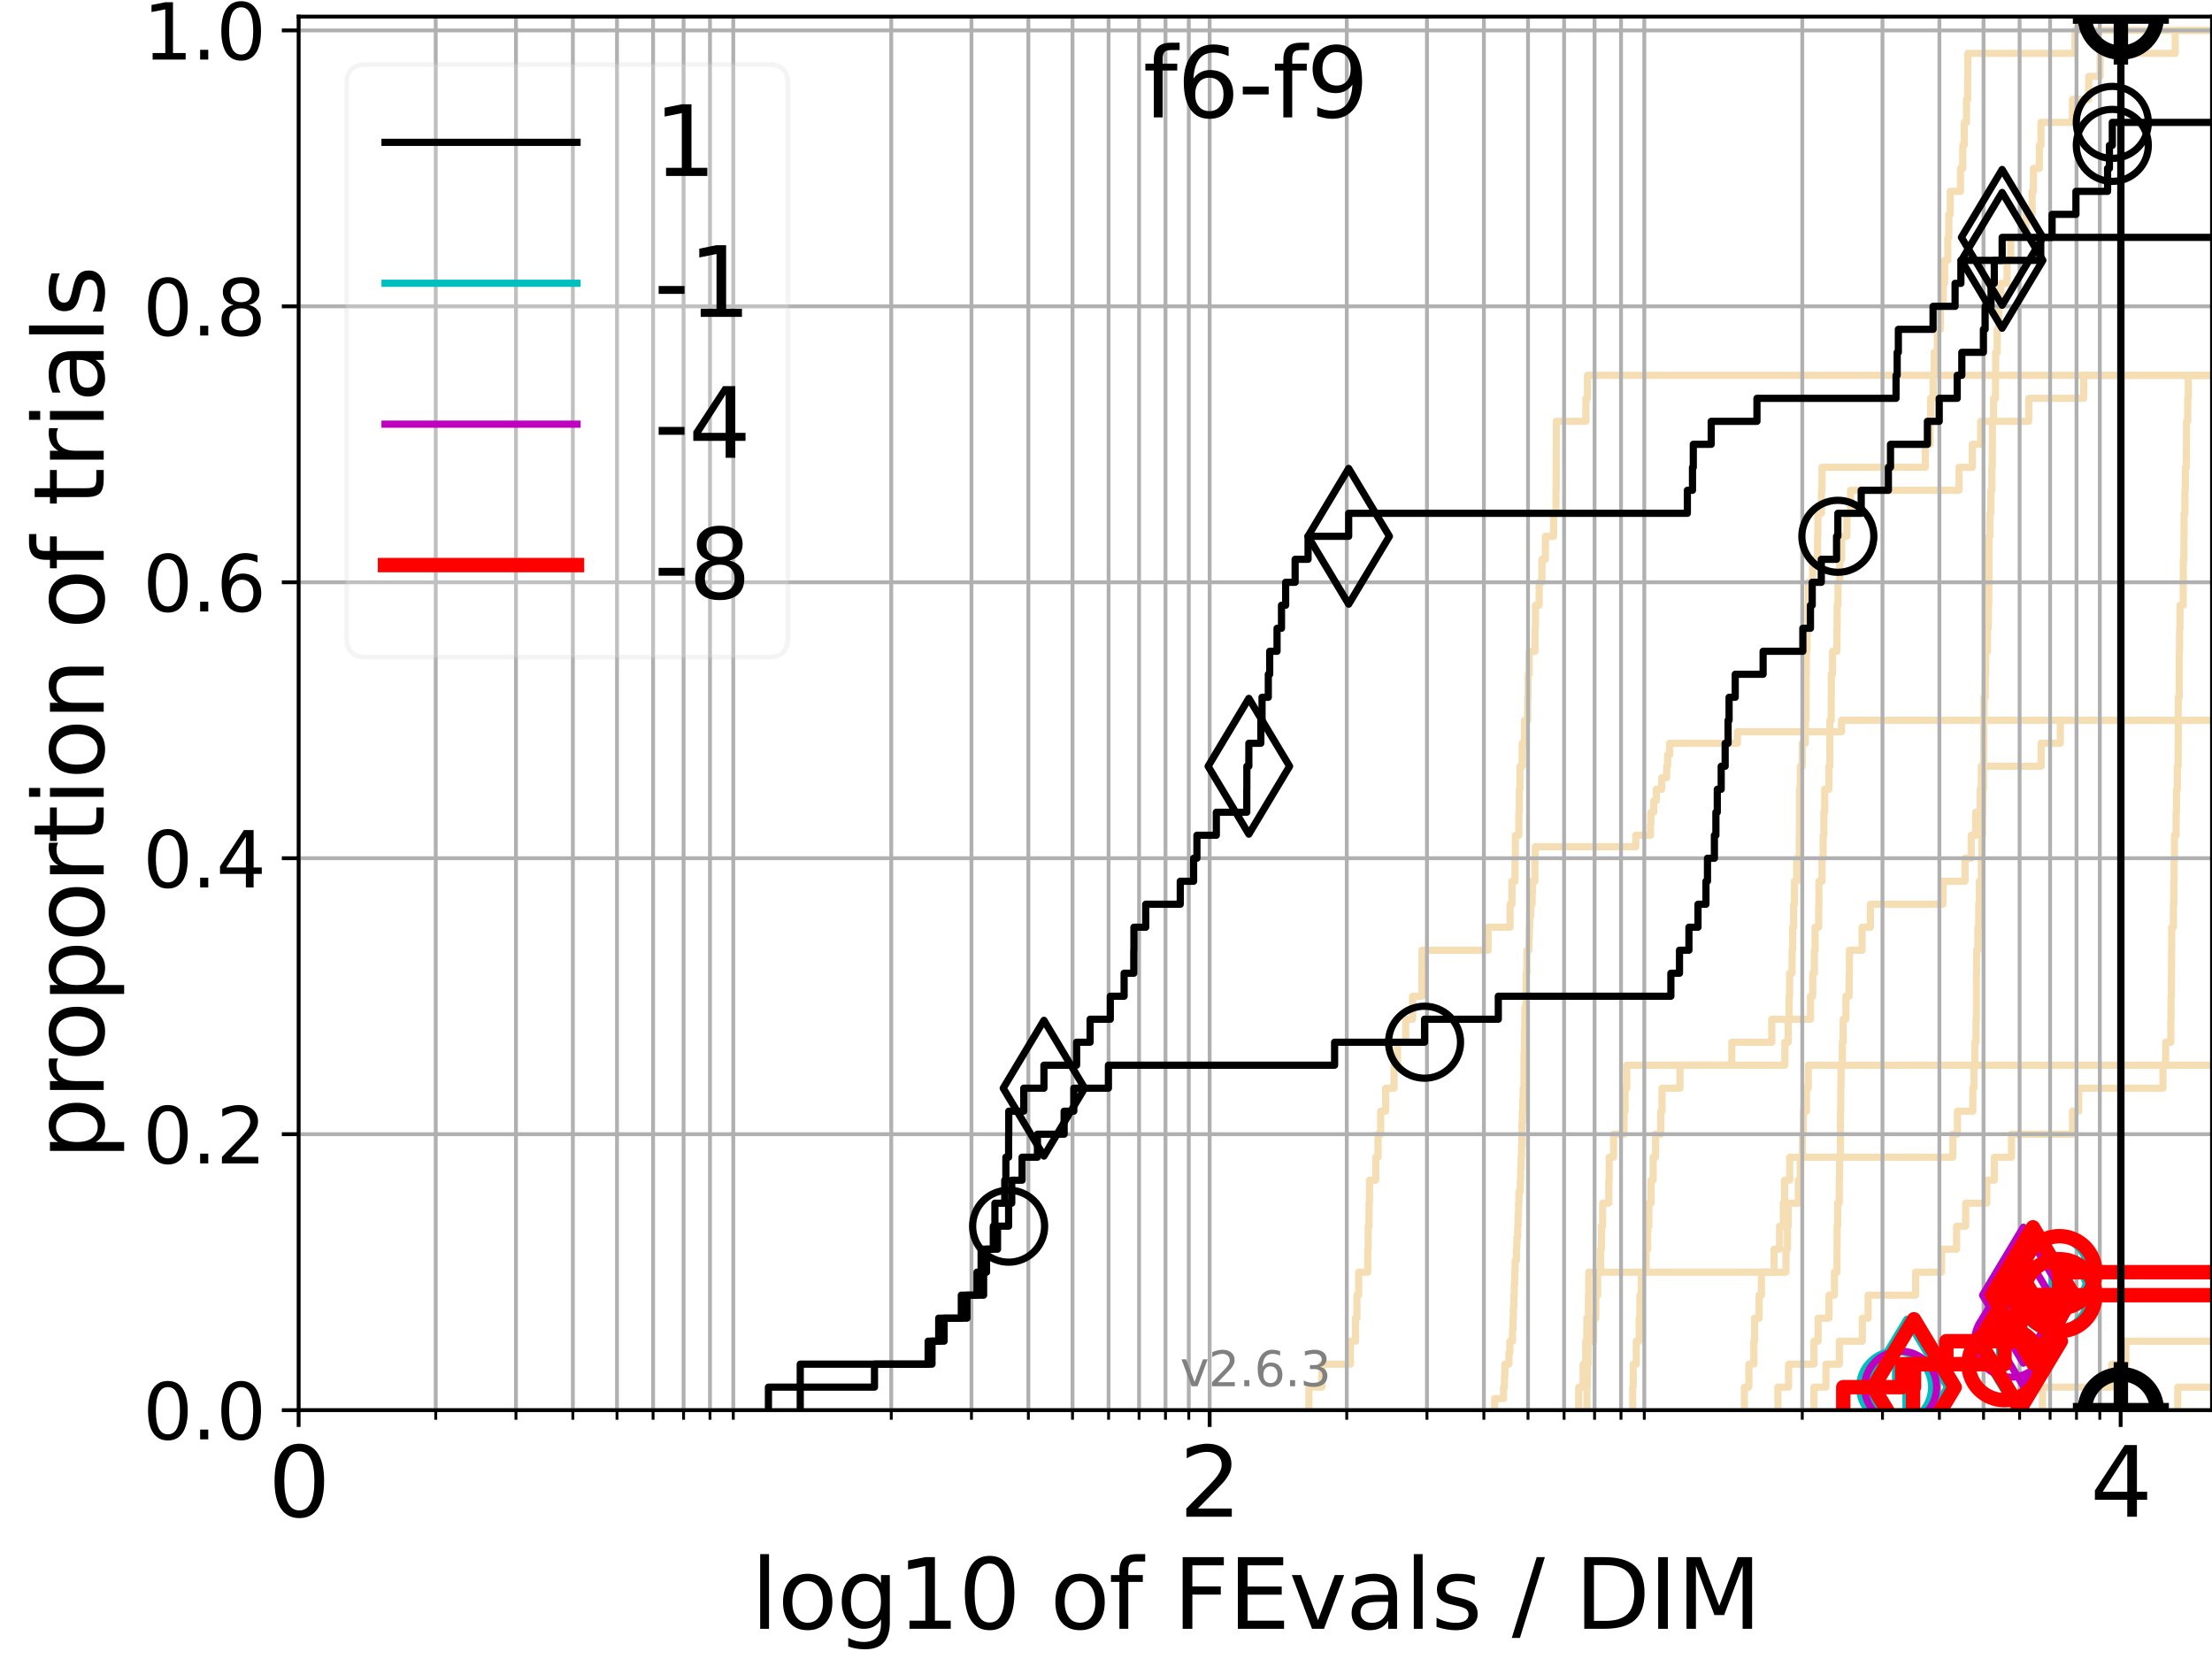 <?xml version="1.0" encoding="utf-8" standalone="no"?>
<!DOCTYPE svg PUBLIC "-//W3C//DTD SVG 1.1//EN"
  "http://www.w3.org/Graphics/SVG/1.1/DTD/svg11.dtd">
<svg xmlns:xlink="http://www.w3.org/1999/xlink" width="460.8pt" height="345.6pt" viewBox="0 0 460.8 345.6" xmlns="http://www.w3.org/2000/svg" version="1.1">
 <defs>
  <style type="text/css">*{stroke-linejoin: round; stroke-linecap: butt}</style>
 </defs>
 <g id="figure_1">
  <g id="patch_1">
   <path d="M 0 345.6 
L 460.8 345.6 
L 460.8 0 
L 0 0 
z
" style="fill: #ffffff"/>
  </g>
  <g id="axes_1">
   <g id="patch_2">
    <path d="M 62.208 293.76 
L 460.8 293.76 
L 460.8 3.456 
L 62.208 3.456 
z
" style="fill: #ffffff"/>
   </g>
   <g id="line2d_1"/>
   <g id="line2d_2">
    <path d="M 370.363 293.76 
L 370.363 288.97 
L 372.591 288.97 
L 372.591 284.179 
L 377.88 284.179 
L 377.88 279.389 
L 378.745 279.389 
L 378.745 274.598 
L 381.005 274.598 
L 381.005 269.808 
L 382.141 269.808 
L 382.141 265.017 
L 382.682 265.017 
L 382.682 260.227 
L 382.704 260.227 
L 382.704 255.436 
L 382.813 255.436 
L 382.813 250.646 
L 383.144 250.646 
L 383.144 245.855 
L 383.212 245.855 
L 383.212 241.065 
L 383.396 241.065 
L 383.396 236.274 
L 383.399 236.274 
L 383.399 231.484 
L 383.466 231.484 
L 383.466 226.693 
L 383.524 226.693 
L 383.524 221.903 
L 383.793 221.903 
L 383.793 217.112 
L 383.967 217.112 
L 383.967 212.322 
L 384.539 212.322 
L 384.539 207.531 
L 385.209 207.531 
L 385.209 202.741 
L 385.27 202.741 
L 385.27 197.95 
L 387.91 197.95 
L 387.91 193.16 
L 389.64 193.16 
L 389.64 188.369 
L 404.77 188.369 
L 404.77 183.579 
L 409.361 183.579 
L 409.361 178.788 
L 410.646 178.788 
L 410.646 173.998 
L 411.567 173.998 
L 411.567 169.207 
L 412.507 169.207 
L 412.507 164.417 
L 412.742 164.417 
L 412.742 159.626 
L 425.2 159.626 
L 425.2 154.836 
L 429.207 154.836 
L 429.207 150.045 
L 429.207 150.045 
L 429.207 150.045 
L 460.8 150.045 
" clip-path="url(#p0f580e9622)" style="fill: none; stroke: #f5deb3; stroke-width: 1.5; stroke-linecap: square"/>
   </g>
   <g id="line2d_3"/>
   <g id="line2d_4"/>
   <g id="line2d_5">
    <path d="M 328.868 293.76 
L 328.868 288.97 
L 329.797 288.97 
L 329.797 284.179 
L 330.338 284.179 
L 330.338 279.389 
L 330.568 279.389 
L 330.568 274.598 
L 330.896 274.598 
L 330.896 269.808 
L 330.964 269.808 
L 330.964 265.017 
L 333.448 265.017 
L 333.448 260.227 
L 333.626 260.227 
L 333.626 255.436 
L 333.856 255.436 
L 333.856 250.646 
L 335.151 250.646 
L 335.151 245.855 
L 335.225 245.855 
L 335.225 241.065 
L 336.133 241.065 
L 336.133 236.274 
L 338.312 236.274 
L 338.312 231.484 
L 338.532 231.484 
L 338.532 226.693 
L 338.884 226.693 
L 338.884 221.903 
L 371.822 221.903 
L 371.822 217.112 
L 372.512 217.112 
L 372.512 212.322 
L 372.701 212.322 
L 372.701 207.531 
L 372.8 207.531 
L 372.8 202.741 
L 373.33 202.741 
L 373.33 197.95 
L 373.45 197.95 
L 373.45 193.16 
L 373.647 193.16 
L 373.647 188.369 
L 373.827 188.369 
L 373.827 183.579 
L 374.289 183.579 
L 374.289 178.788 
L 374.82 178.788 
L 374.82 173.998 
L 374.855 173.998 
L 374.855 169.207 
L 374.861 169.207 
L 374.861 164.417 
L 375.03 164.417 
L 375.03 159.626 
L 375.436 159.626 
L 375.436 154.836 
L 376.087 154.836 
L 376.087 150.045 
L 376.234 150.045 
L 376.234 145.255 
L 376.244 145.255 
L 376.244 140.464 
L 376.294 140.464 
L 376.294 135.674 
L 376.444 135.674 
L 376.444 130.883 
L 376.695 130.883 
L 376.695 126.093 
L 376.75 126.093 
L 376.75 121.302 
L 377.599 121.302 
L 377.599 116.512 
L 378.634 116.512 
L 378.634 111.721 
L 378.692 111.721 
L 378.692 106.931 
L 379.443 106.931 
L 379.443 102.14 
L 379.553 102.14 
L 379.553 97.35 
L 401.085 97.35 
L 401.085 92.559 
L 402.058 92.559 
L 402.058 87.769 
L 402.194 87.769 
L 402.194 82.978 
L 402.707 82.978 
L 402.707 78.188 
L 402.933 78.188 
L 402.933 73.397 
L 403.59 73.397 
L 403.59 68.607 
L 404.227 68.607 
L 404.227 63.816 
L 404.811 63.816 
L 404.811 59.026 
L 405.098 59.026 
L 405.098 54.235 
L 405.772 54.235 
L 405.772 49.445 
L 405.966 49.445 
L 405.966 44.654 
L 406.275 44.654 
L 406.275 39.864 
L 408.405 39.864 
L 408.405 35.073 
L 408.883 35.073 
L 408.883 30.283 
L 409.184 30.283 
L 409.184 25.492 
L 409.666 25.492 
L 409.666 20.702 
L 409.906 20.702 
L 409.906 15.911 
L 409.938 15.911 
L 409.938 11.121 
L 432.259 11.121 
L 432.259 6.33 
L 432.259 6.33 
L 432.259 6.33 
L 460.8 6.33 
" clip-path="url(#p0f580e9622)" style="fill: none; stroke: #f5deb3; stroke-width: 1.5; stroke-linecap: square"/>
   </g>
   <g id="line2d_6">
    <path d="M 377.883 293.76 
L 377.883 288.97 
L 380.375 288.97 
L 380.375 284.179 
L 383.179 284.179 
L 383.179 279.389 
L 387.964 279.389 
L 387.964 274.598 
L 389.166 274.598 
L 389.166 269.808 
L 399.058 269.808 
L 399.058 265.017 
L 404.472 265.017 
L 404.472 260.227 
L 407.591 260.227 
L 407.591 255.436 
L 409.483 255.436 
L 409.483 250.646 
L 413.881 250.646 
L 413.881 245.855 
L 415.452 245.855 
L 415.452 241.065 
L 419.035 241.065 
L 419.035 236.274 
L 431.743 236.274 
L 431.743 231.484 
L 433.035 231.484 
L 433.035 226.693 
L 450.594 226.693 
L 450.594 221.903 
L 461.8 221.903 
" clip-path="url(#p0f580e9622)" style="fill: none; stroke: #f5deb3; stroke-width: 1.5; stroke-linecap: square"/>
   </g>
   <g id="line2d_7">
    <path d="M 311.358 293.76 
L 311.358 291.365 
L 313.215 291.365 
L 313.215 288.97 
L 313.406 288.97 
L 313.406 286.574 
L 313.501 286.574 
L 313.501 284.179 
L 314.347 284.179 
L 314.347 281.784 
L 314.533 281.784 
L 314.533 279.389 
L 315.085 279.389 
L 315.085 276.993 
L 315.176 276.993 
L 315.176 274.598 
L 315.267 274.598 
L 315.267 272.203 
L 315.358 272.203 
L 315.358 269.808 
L 315.448 269.808 
L 315.448 267.412 
L 315.539 267.412 
L 315.539 265.017 
L 315.629 265.017 
L 315.629 262.622 
L 315.899 262.622 
L 315.899 260.227 
L 315.988 260.227 
L 315.988 257.831 
L 316.167 257.831 
L 316.167 255.436 
L 316.256 255.436 
L 316.256 253.041 
L 316.344 253.041 
L 316.344 250.646 
L 316.433 250.646 
L 316.433 248.25 
L 316.697 248.25 
L 316.697 245.855 
L 316.785 245.855 
L 316.785 243.46 
L 316.873 243.46 
L 316.873 241.065 
L 316.96 241.065 
L 316.96 238.669 
L 317.047 238.669 
L 317.047 236.274 
L 317.047 236.274 
L 317.047 233.879 
L 317.134 233.879 
L 317.134 231.484 
L 317.221 231.484 
L 317.221 229.088 
L 317.308 229.088 
L 317.308 226.693 
L 317.481 226.693 
L 317.481 224.298 
L 317.481 224.298 
L 317.481 221.903 
L 317.481 221.903 
L 317.481 219.507 
L 317.567 219.507 
L 317.567 217.112 
L 317.567 217.112 
L 317.567 214.717 
L 317.653 214.717 
L 317.653 212.322 
L 317.653 212.322 
L 317.653 209.926 
L 317.909 209.926 
L 317.909 207.531 
L 317.909 207.531 
L 317.909 205.136 
L 317.909 205.136 
L 317.909 202.741 
L 318.08 202.741 
L 318.08 200.345 
L 318.08 200.345 
L 318.08 197.95 
L 318.502 197.95 
L 318.502 195.555 
L 318.586 195.555 
L 318.586 193.16 
L 318.67 193.16 
L 318.67 190.764 
L 318.921 190.764 
L 318.921 188.369 
L 319.17 188.369 
L 319.17 185.974 
L 319.252 185.974 
L 319.252 183.579 
L 319.745 183.579 
L 319.745 181.183 
L 319.745 181.183 
L 319.745 178.788 
L 319.826 178.788 
L 319.826 176.393 
L 340.763 176.393 
L 340.763 173.998 
L 343.831 173.998 
L 343.831 171.602 
L 343.922 171.602 
L 343.922 169.207 
L 344.507 169.207 
L 344.507 166.812 
L 345.041 166.812 
L 345.041 164.417 
L 346.174 164.417 
L 346.174 162.021 
L 347.192 162.021 
L 347.192 159.626 
L 347.401 159.626 
L 347.401 157.231 
L 347.816 157.231 
L 347.816 154.836 
L 361.941 154.836 
L 361.941 152.44 
L 383.632 152.44 
L 383.632 150.045 
L 383.632 150.045 
L 383.632 150.045 
L 460.8 150.045 
" clip-path="url(#p0f580e9622)" style="fill: none; stroke: #f5deb3; stroke-width: 1.5; stroke-linecap: square"/>
   </g>
   <g id="line2d_8"/>
   <g id="line2d_9"/>
   <g id="line2d_10"/>
   <g id="line2d_11">
    <path d="M 453.66 293.76 
L 453.66 288.97 
L 461.8 288.97 
" clip-path="url(#p0f580e9622)" style="fill: none; stroke: #f5deb3; stroke-width: 1.5; stroke-linecap: square"/>
   </g>
   <g id="line2d_12"/>
   <g id="line2d_13">
    <path d="M 272.664 293.76 
L 272.664 288.97 
L 275.374 288.97 
L 275.374 284.179 
L 281.325 284.179 
L 281.325 279.389 
L 282.373 279.389 
L 282.373 274.598 
L 282.673 274.598 
L 282.673 269.808 
L 283.038 269.808 
L 283.038 265.017 
L 284.929 265.017 
L 284.929 260.227 
L 285.022 260.227 
L 285.022 255.436 
L 285.188 255.436 
L 285.188 250.646 
L 285.289 250.646 
L 285.289 245.855 
L 286.604 245.855 
L 286.604 241.065 
L 287.073 241.065 
L 287.073 236.274 
L 287.623 236.274 
L 287.623 231.484 
L 288.656 231.484 
L 288.656 226.693 
L 290.408 226.693 
L 290.408 221.903 
L 291.124 221.903 
L 291.124 217.112 
L 292.826 217.112 
L 292.826 212.322 
L 294.269 212.322 
L 294.269 207.531 
L 296.203 207.531 
L 296.203 202.741 
L 296.22 202.741 
L 296.22 197.95 
L 309.996 197.95 
L 309.996 193.16 
L 314.576 193.16 
L 314.576 188.369 
L 314.977 188.369 
L 314.977 183.579 
L 315.612 183.579 
L 315.612 178.788 
L 315.673 178.788 
L 315.673 173.998 
L 316.416 173.998 
L 316.416 169.207 
L 316.515 169.207 
L 316.515 164.417 
L 316.635 164.417 
L 316.635 159.626 
L 317.107 159.626 
L 317.107 154.836 
L 317.598 154.836 
L 317.598 150.045 
L 318.245 150.045 
L 318.245 145.255 
L 318.338 145.255 
L 318.338 140.464 
L 318.564 140.464 
L 318.564 135.674 
L 319.777 135.674 
L 319.777 130.883 
L 319.866 130.883 
L 319.866 126.093 
L 320.639 126.093 
L 320.639 121.302 
L 321.207 121.302 
L 321.207 116.512 
L 321.937 116.512 
L 321.937 111.721 
L 323.648 111.721 
L 323.648 106.931 
L 324.134 106.931 
L 324.134 102.14 
L 324.186 102.14 
L 324.186 97.35 
L 324.193 97.35 
L 324.193 92.559 
L 324.207 92.559 
L 324.207 87.769 
L 330.373 87.769 
L 330.373 82.978 
L 330.701 82.978 
L 330.701 78.188 
L 330.701 78.188 
L 330.701 78.188 
L 460.8 78.188 
" clip-path="url(#p0f580e9622)" style="fill: none; stroke: #f5deb3; stroke-width: 1.5; stroke-linecap: square"/>
   </g>
   <g id="line2d_14"/>
   <g id="line2d_15"/>
   <g id="line2d_16">
    <path d="M 425.484 293.76 
L 425.484 288.97 
L 439.927 288.97 
L 439.927 284.179 
L 442.846 284.179 
L 442.846 279.389 
L 442.846 279.389 
L 442.846 279.389 
L 460.8 279.389 
" clip-path="url(#p0f580e9622)" style="fill: none; stroke: #f5deb3; stroke-width: 1.5; stroke-linecap: square"/>
   </g>
   <g id="line2d_17">
    <path d="M 363.381 293.76 
L 363.381 288.97 
L 364.321 288.97 
L 364.321 284.179 
L 365.351 284.179 
L 365.351 279.389 
L 365.512 279.389 
L 365.512 274.598 
L 366.456 274.598 
L 366.456 269.808 
L 366.934 269.808 
L 366.934 265.017 
L 369.567 265.017 
L 369.567 260.227 
L 370.712 260.227 
L 370.712 255.436 
L 371.505 255.436 
L 371.505 250.646 
L 371.758 250.646 
L 371.758 245.855 
L 372.833 245.855 
L 372.833 241.065 
L 375.48 241.065 
L 375.48 236.274 
L 375.673 236.274 
L 375.673 231.484 
L 376.321 231.484 
L 376.321 226.693 
L 376.703 226.693 
L 376.703 221.903 
L 451.151 221.903 
L 451.151 217.112 
L 452.227 217.112 
L 452.227 212.322 
L 452.259 212.322 
L 452.259 207.531 
L 452.353 207.531 
L 452.353 202.741 
L 452.376 202.741 
L 452.376 197.95 
L 452.41 197.95 
L 452.41 193.16 
L 452.765 193.16 
L 452.765 188.369 
L 452.845 188.369 
L 452.845 183.579 
L 452.908 183.579 
L 452.908 178.788 
L 452.974 178.788 
L 452.974 173.998 
L 453.333 173.998 
L 453.333 169.207 
L 453.41 169.207 
L 453.41 164.417 
L 453.579 164.417 
L 453.579 159.626 
L 453.743 159.626 
L 453.743 154.836 
L 453.768 154.836 
L 453.768 150.045 
L 453.768 150.045 
L 453.768 145.255 
L 453.973 145.255 
L 453.973 140.464 
L 453.981 140.464 
L 453.981 135.674 
L 454.042 135.674 
L 454.042 130.883 
L 454.126 130.883 
L 454.126 126.093 
L 454.802 126.093 
L 454.802 121.302 
L 454.816 121.302 
L 454.816 116.512 
L 454.95 116.512 
L 454.95 111.721 
L 454.982 111.721 
L 454.982 106.931 
L 455.159 106.931 
L 455.159 102.14 
L 455.247 102.14 
L 455.247 97.35 
L 455.466 97.35 
L 455.466 92.559 
L 455.495 92.559 
L 455.495 87.769 
L 455.742 87.769 
L 455.742 82.978 
L 455.873 82.978 
L 455.873 78.188 
L 461.8 78.188 
" clip-path="url(#p0f580e9622)" style="fill: none; stroke: #f5deb3; stroke-width: 1.5; stroke-linecap: square"/>
   </g>
   <g id="line2d_18">
    <path d="M 340.117 293.76 
L 340.117 288.97 
L 340.234 288.97 
L 340.234 284.179 
L 340.869 284.179 
L 340.869 279.389 
L 341.464 279.389 
L 341.464 274.598 
L 341.625 274.598 
L 341.625 269.808 
L 341.91 269.808 
L 341.91 265.017 
L 342.918 265.017 
L 342.918 260.227 
L 343.25 260.227 
L 343.25 255.436 
L 343.488 255.436 
L 343.488 250.646 
L 343.954 250.646 
L 343.954 245.855 
L 344.38 245.855 
L 344.38 241.065 
L 344.881 241.065 
L 344.881 236.274 
L 345.962 236.274 
L 345.962 231.484 
L 346.229 231.484 
L 346.229 226.693 
L 349.967 226.693 
L 349.967 221.903 
L 360.766 221.903 
L 360.766 217.112 
L 369.095 217.112 
L 369.095 212.322 
L 377.159 212.322 
L 377.159 207.531 
L 377.623 207.531 
L 377.623 202.741 
L 377.953 202.741 
L 377.953 197.95 
L 378.118 197.95 
L 378.118 193.16 
L 378.867 193.16 
L 378.867 188.369 
L 378.918 188.369 
L 378.918 183.579 
L 379.565 183.579 
L 379.565 178.788 
L 379.795 178.788 
L 379.795 173.998 
L 379.951 173.998 
L 379.951 169.207 
L 380.108 169.207 
L 380.108 164.417 
L 381 164.417 
L 381 159.626 
L 381.189 159.626 
L 381.189 154.836 
L 381.199 154.836 
L 381.199 150.045 
L 381.465 150.045 
L 381.465 145.255 
L 381.492 145.255 
L 381.492 140.464 
L 381.746 140.464 
L 381.746 135.674 
L 382.673 135.674 
L 382.673 130.883 
L 382.714 130.883 
L 382.714 126.093 
L 382.893 126.093 
L 382.893 121.302 
L 383.261 121.302 
L 383.261 116.512 
L 383.647 116.512 
L 383.647 111.721 
L 384.745 111.721 
L 384.745 106.931 
L 385.505 106.931 
L 385.505 102.14 
L 408.111 102.14 
L 408.111 97.35 
L 410.867 97.35 
L 410.867 92.559 
L 412.606 92.559 
L 412.606 87.769 
L 422.624 87.769 
L 422.624 82.978 
L 434.08 82.978 
L 434.08 78.188 
L 434.08 78.188 
L 434.08 78.188 
L 460.8 78.188 
" clip-path="url(#p0f580e9622)" style="fill: none; stroke: #f5deb3; stroke-width: 1.5; stroke-linecap: square"/>
   </g>
   <g id="line2d_19">
    <path d="M 330.589 293.76 
L 330.589 288.97 
L 330.68 288.97 
L 330.68 284.179 
L 330.838 284.179 
L 330.838 279.389 
L 331.981 279.389 
L 331.981 274.598 
L 332.431 274.598 
L 332.431 269.808 
L 332.821 269.808 
L 332.821 265.017 
L 372.051 265.017 
L 372.051 260.227 
L 372.364 260.227 
L 372.364 255.436 
L 372.534 255.436 
L 372.534 250.646 
L 374.616 250.646 
L 374.616 245.855 
L 375.013 245.855 
L 375.013 241.065 
L 406.818 241.065 
L 406.818 236.274 
L 407.773 236.274 
L 407.773 231.484 
L 410.974 231.484 
L 410.974 226.693 
L 411.208 226.693 
L 411.208 221.903 
L 411.394 221.903 
L 411.394 217.112 
L 411.65 217.112 
L 411.65 212.322 
L 411.724 212.322 
L 411.724 207.531 
L 411.725 207.531 
L 411.725 202.741 
L 411.765 202.741 
L 411.765 197.95 
L 412.031 197.95 
L 412.031 193.16 
L 412.204 193.16 
L 412.204 188.369 
L 412.329 188.369 
L 412.329 183.579 
L 412.767 183.579 
L 412.767 178.788 
L 412.841 178.788 
L 412.841 173.998 
L 412.999 173.998 
L 412.999 169.207 
L 413.074 169.207 
L 413.074 164.417 
L 413.214 164.417 
L 413.214 159.626 
L 413.245 159.626 
L 413.245 154.836 
L 413.252 154.836 
L 413.252 150.045 
L 413.304 150.045 
L 413.304 145.255 
L 413.555 145.255 
L 413.555 140.464 
L 413.657 140.464 
L 413.657 135.674 
L 414.03 135.674 
L 414.03 130.883 
L 414.192 130.883 
L 414.192 126.093 
L 414.303 126.093 
L 414.303 121.302 
L 414.35 121.302 
L 414.35 116.512 
L 414.354 116.512 
L 414.354 111.721 
L 414.534 111.721 
L 414.534 106.931 
L 414.735 106.931 
L 414.735 102.14 
L 414.942 102.14 
L 414.942 97.35 
L 415.025 97.35 
L 415.025 92.559 
L 415.053 92.559 
L 415.053 87.769 
L 415.295 87.769 
L 415.295 82.978 
L 415.693 82.978 
L 415.693 78.188 
L 415.724 78.188 
L 415.724 73.397 
L 416.049 73.397 
L 416.049 68.607 
L 416.358 68.607 
L 416.358 63.816 
L 416.782 63.816 
L 416.782 59.026 
L 418.114 59.026 
L 418.114 54.235 
L 418.882 54.235 
L 418.882 49.445 
L 422.044 49.445 
L 422.044 44.654 
L 423.327 44.654 
L 423.327 39.864 
L 423.608 39.864 
L 423.608 35.073 
L 424.842 35.073 
L 424.842 30.283 
L 425.165 30.283 
L 425.165 25.492 
L 431.722 25.492 
L 431.722 20.702 
L 435.124 20.702 
L 435.124 15.911 
L 437.497 15.911 
L 437.497 11.121 
L 453.143 11.121 
L 453.143 6.33 
L 453.143 6.33 
L 453.143 6.33 
L 460.8 6.33 
" clip-path="url(#p0f580e9622)" style="fill: none; stroke: #f5deb3; stroke-width: 1.5; stroke-linecap: square"/>
   </g>
   <g id="line2d_20"/>
   <g id="matplotlib.axis_1">
    <g id="xtick_1">
     <g id="line2d_21">
      <path d="M 62.208 293.76 
L 62.208 3.456 
" clip-path="url(#p0f580e9622)" style="fill: none; stroke: #b0b0b0; stroke-width: 0.8; stroke-linecap: square"/>
     </g>
     <g id="line2d_22">
      <defs>
       <path id="ma7e2330aca" d="M 0 0 
L 0 3.5 
" style="stroke: #000000; stroke-width: 0.8"/>
      </defs>
      <g>
       <use xlink:href="#ma7e2330aca" x="62.208" y="293.76" style="stroke: #000000; stroke-width: 0.8"/>
      </g>
     </g>
     <g id="text_1">
      <!-- 0 -->
      <g transform="translate(55.846 315.957) scale(0.2 -0.2)">
       <defs>
        <path id="DejaVuSans-30" d="M 2034 4250 
Q 1547 4250 1301 3770 
Q 1056 3291 1056 2328 
Q 1056 1369 1301 889 
Q 1547 409 2034 409 
Q 2525 409 2770 889 
Q 3016 1369 3016 2328 
Q 3016 3291 2770 3770 
Q 2525 4250 2034 4250 
z
M 2034 4750 
Q 2819 4750 3233 4129 
Q 3647 3509 3647 2328 
Q 3647 1150 3233 529 
Q 2819 -91 2034 -91 
Q 1250 -91 836 529 
Q 422 1150 422 2328 
Q 422 3509 836 4129 
Q 1250 4750 2034 4750 
z
" transform="scale(0.016)"/>
       </defs>
       <use xlink:href="#DejaVuSans-30"/>
      </g>
     </g>
    </g>
    <g id="xtick_2">
     <g id="line2d_23">
      <path d="M 251.989 293.76 
L 251.989 3.456 
" clip-path="url(#p0f580e9622)" style="fill: none; stroke: #b0b0b0; stroke-width: 0.8; stroke-linecap: square"/>
     </g>
     <g id="line2d_24">
      <g>
       <use xlink:href="#ma7e2330aca" x="251.989" y="293.76" style="stroke: #000000; stroke-width: 0.8"/>
      </g>
     </g>
     <g id="text_2">
      <!-- 2 -->
      <g transform="translate(245.627 315.957) scale(0.2 -0.2)">
       <defs>
        <path id="DejaVuSans-32" d="M 1228 531 
L 3431 531 
L 3431 0 
L 469 0 
L 469 531 
Q 828 903 1448 1529 
Q 2069 2156 2228 2338 
Q 2531 2678 2651 2914 
Q 2772 3150 2772 3378 
Q 2772 3750 2511 3984 
Q 2250 4219 1831 4219 
Q 1534 4219 1204 4116 
Q 875 4013 500 3803 
L 500 4441 
Q 881 4594 1212 4672 
Q 1544 4750 1819 4750 
Q 2544 4750 2975 4387 
Q 3406 4025 3406 3419 
Q 3406 3131 3298 2873 
Q 3191 2616 2906 2266 
Q 2828 2175 2409 1742 
Q 1991 1309 1228 531 
z
" transform="scale(0.016)"/>
       </defs>
       <use xlink:href="#DejaVuSans-32"/>
      </g>
     </g>
    </g>
    <g id="xtick_3">
     <g id="line2d_25">
      <path d="M 441.771 293.76 
L 441.771 3.456 
" clip-path="url(#p0f580e9622)" style="fill: none; stroke: #b0b0b0; stroke-width: 0.8; stroke-linecap: square"/>
     </g>
     <g id="line2d_26">
      <g>
       <use xlink:href="#ma7e2330aca" x="441.771" y="293.76" style="stroke: #000000; stroke-width: 0.8"/>
      </g>
     </g>
     <g id="text_3">
      <!-- 4 -->
      <g transform="translate(435.408 315.957) scale(0.2 -0.2)">
       <defs>
        <path id="DejaVuSans-34" d="M 2419 4116 
L 825 1625 
L 2419 1625 
L 2419 4116 
z
M 2253 4666 
L 3047 4666 
L 3047 1625 
L 3713 1625 
L 3713 1100 
L 3047 1100 
L 3047 0 
L 2419 0 
L 2419 1100 
L 313 1100 
L 313 1709 
L 2253 4666 
z
" transform="scale(0.016)"/>
       </defs>
       <use xlink:href="#DejaVuSans-34"/>
      </g>
     </g>
    </g>
    <g id="xtick_4">
     <g id="line2d_27">
      <path d="M 90.773 293.76 
L 90.773 3.456 
" clip-path="url(#p0f580e9622)" style="fill: none; stroke: #b0b0b0; stroke-width: 0.8; stroke-linecap: square"/>
     </g>
     <g id="line2d_28">
      <defs>
       <path id="mef903dfa30" d="M 0 0 
L 0 2 
" style="stroke: #000000; stroke-width: 0.6"/>
      </defs>
      <g>
       <use xlink:href="#mef903dfa30" x="90.773" y="293.76" style="stroke: #000000; stroke-width: 0.6"/>
      </g>
     </g>
    </g>
    <g id="xtick_5">
     <g id="line2d_29">
      <path d="M 107.482 293.76 
L 107.482 3.456 
" clip-path="url(#p0f580e9622)" style="fill: none; stroke: #b0b0b0; stroke-width: 0.8; stroke-linecap: square"/>
     </g>
     <g id="line2d_30">
      <g>
       <use xlink:href="#mef903dfa30" x="107.482" y="293.76" style="stroke: #000000; stroke-width: 0.6"/>
      </g>
     </g>
    </g>
    <g id="xtick_6">
     <g id="line2d_31">
      <path d="M 119.338 293.76 
L 119.338 3.456 
" clip-path="url(#p0f580e9622)" style="fill: none; stroke: #b0b0b0; stroke-width: 0.8; stroke-linecap: square"/>
     </g>
     <g id="line2d_32">
      <g>
       <use xlink:href="#mef903dfa30" x="119.338" y="293.76" style="stroke: #000000; stroke-width: 0.6"/>
      </g>
     </g>
    </g>
    <g id="xtick_7">
     <g id="line2d_33">
      <path d="M 128.534 293.76 
L 128.534 3.456 
" clip-path="url(#p0f580e9622)" style="fill: none; stroke: #b0b0b0; stroke-width: 0.8; stroke-linecap: square"/>
     </g>
     <g id="line2d_34">
      <g>
       <use xlink:href="#mef903dfa30" x="128.534" y="293.76" style="stroke: #000000; stroke-width: 0.6"/>
      </g>
     </g>
    </g>
    <g id="xtick_8">
     <g id="line2d_35">
      <path d="M 136.047 293.76 
L 136.047 3.456 
" clip-path="url(#p0f580e9622)" style="fill: none; stroke: #b0b0b0; stroke-width: 0.8; stroke-linecap: square"/>
     </g>
     <g id="line2d_36">
      <g>
       <use xlink:href="#mef903dfa30" x="136.047" y="293.76" style="stroke: #000000; stroke-width: 0.6"/>
      </g>
     </g>
    </g>
    <g id="xtick_9">
     <g id="line2d_37">
      <path d="M 142.4 293.76 
L 142.4 3.456 
" clip-path="url(#p0f580e9622)" style="fill: none; stroke: #b0b0b0; stroke-width: 0.8; stroke-linecap: square"/>
     </g>
     <g id="line2d_38">
      <g>
       <use xlink:href="#mef903dfa30" x="142.4" y="293.76" style="stroke: #000000; stroke-width: 0.6"/>
      </g>
     </g>
    </g>
    <g id="xtick_10">
     <g id="line2d_39">
      <path d="M 147.903 293.76 
L 147.903 3.456 
" clip-path="url(#p0f580e9622)" style="fill: none; stroke: #b0b0b0; stroke-width: 0.8; stroke-linecap: square"/>
     </g>
     <g id="line2d_40">
      <g>
       <use xlink:href="#mef903dfa30" x="147.903" y="293.76" style="stroke: #000000; stroke-width: 0.6"/>
      </g>
     </g>
    </g>
    <g id="xtick_11">
     <g id="line2d_41">
      <path d="M 152.757 293.76 
L 152.757 3.456 
" clip-path="url(#p0f580e9622)" style="fill: none; stroke: #b0b0b0; stroke-width: 0.8; stroke-linecap: square"/>
     </g>
     <g id="line2d_42">
      <g>
       <use xlink:href="#mef903dfa30" x="152.757" y="293.76" style="stroke: #000000; stroke-width: 0.6"/>
      </g>
     </g>
    </g>
    <g id="xtick_12">
     <g id="line2d_43">
      <path d="M 185.664 293.76 
L 185.664 3.456 
" clip-path="url(#p0f580e9622)" style="fill: none; stroke: #b0b0b0; stroke-width: 0.8; stroke-linecap: square"/>
     </g>
     <g id="line2d_44">
      <g>
       <use xlink:href="#mef903dfa30" x="185.664" y="293.76" style="stroke: #000000; stroke-width: 0.6"/>
      </g>
     </g>
    </g>
    <g id="xtick_13">
     <g id="line2d_45">
      <path d="M 202.373 293.76 
L 202.373 3.456 
" clip-path="url(#p0f580e9622)" style="fill: none; stroke: #b0b0b0; stroke-width: 0.8; stroke-linecap: square"/>
     </g>
     <g id="line2d_46">
      <g>
       <use xlink:href="#mef903dfa30" x="202.373" y="293.76" style="stroke: #000000; stroke-width: 0.6"/>
      </g>
     </g>
    </g>
    <g id="xtick_14">
     <g id="line2d_47">
      <path d="M 214.229 293.76 
L 214.229 3.456 
" clip-path="url(#p0f580e9622)" style="fill: none; stroke: #b0b0b0; stroke-width: 0.8; stroke-linecap: square"/>
     </g>
     <g id="line2d_48">
      <g>
       <use xlink:href="#mef903dfa30" x="214.229" y="293.76" style="stroke: #000000; stroke-width: 0.6"/>
      </g>
     </g>
    </g>
    <g id="xtick_15">
     <g id="line2d_49">
      <path d="M 223.425 293.76 
L 223.425 3.456 
" clip-path="url(#p0f580e9622)" style="fill: none; stroke: #b0b0b0; stroke-width: 0.8; stroke-linecap: square"/>
     </g>
     <g id="line2d_50">
      <g>
       <use xlink:href="#mef903dfa30" x="223.425" y="293.76" style="stroke: #000000; stroke-width: 0.6"/>
      </g>
     </g>
    </g>
    <g id="xtick_16">
     <g id="line2d_51">
      <path d="M 230.938 293.76 
L 230.938 3.456 
" clip-path="url(#p0f580e9622)" style="fill: none; stroke: #b0b0b0; stroke-width: 0.8; stroke-linecap: square"/>
     </g>
     <g id="line2d_52">
      <g>
       <use xlink:href="#mef903dfa30" x="230.938" y="293.76" style="stroke: #000000; stroke-width: 0.6"/>
      </g>
     </g>
    </g>
    <g id="xtick_17">
     <g id="line2d_53">
      <path d="M 237.291 293.76 
L 237.291 3.456 
" clip-path="url(#p0f580e9622)" style="fill: none; stroke: #b0b0b0; stroke-width: 0.8; stroke-linecap: square"/>
     </g>
     <g id="line2d_54">
      <g>
       <use xlink:href="#mef903dfa30" x="237.291" y="293.76" style="stroke: #000000; stroke-width: 0.6"/>
      </g>
     </g>
    </g>
    <g id="xtick_18">
     <g id="line2d_55">
      <path d="M 242.794 293.76 
L 242.794 3.456 
" clip-path="url(#p0f580e9622)" style="fill: none; stroke: #b0b0b0; stroke-width: 0.8; stroke-linecap: square"/>
     </g>
     <g id="line2d_56">
      <g>
       <use xlink:href="#mef903dfa30" x="242.794" y="293.76" style="stroke: #000000; stroke-width: 0.6"/>
      </g>
     </g>
    </g>
    <g id="xtick_19">
     <g id="line2d_57">
      <path d="M 247.648 293.76 
L 247.648 3.456 
" clip-path="url(#p0f580e9622)" style="fill: none; stroke: #b0b0b0; stroke-width: 0.8; stroke-linecap: square"/>
     </g>
     <g id="line2d_58">
      <g>
       <use xlink:href="#mef903dfa30" x="247.648" y="293.76" style="stroke: #000000; stroke-width: 0.6"/>
      </g>
     </g>
    </g>
    <g id="xtick_20">
     <g id="line2d_59">
      <path d="M 280.554 293.76 
L 280.554 3.456 
" clip-path="url(#p0f580e9622)" style="fill: none; stroke: #b0b0b0; stroke-width: 0.8; stroke-linecap: square"/>
     </g>
     <g id="line2d_60">
      <g>
       <use xlink:href="#mef903dfa30" x="280.554" y="293.76" style="stroke: #000000; stroke-width: 0.6"/>
      </g>
     </g>
    </g>
    <g id="xtick_21">
     <g id="line2d_61">
      <path d="M 297.264 293.76 
L 297.264 3.456 
" clip-path="url(#p0f580e9622)" style="fill: none; stroke: #b0b0b0; stroke-width: 0.8; stroke-linecap: square"/>
     </g>
     <g id="line2d_62">
      <g>
       <use xlink:href="#mef903dfa30" x="297.264" y="293.76" style="stroke: #000000; stroke-width: 0.6"/>
      </g>
     </g>
    </g>
    <g id="xtick_22">
     <g id="line2d_63">
      <path d="M 309.119 293.76 
L 309.119 3.456 
" clip-path="url(#p0f580e9622)" style="fill: none; stroke: #b0b0b0; stroke-width: 0.8; stroke-linecap: square"/>
     </g>
     <g id="line2d_64">
      <g>
       <use xlink:href="#mef903dfa30" x="309.119" y="293.76" style="stroke: #000000; stroke-width: 0.6"/>
      </g>
     </g>
    </g>
    <g id="xtick_23">
     <g id="line2d_65">
      <path d="M 318.315 293.76 
L 318.315 3.456 
" clip-path="url(#p0f580e9622)" style="fill: none; stroke: #b0b0b0; stroke-width: 0.8; stroke-linecap: square"/>
     </g>
     <g id="line2d_66">
      <g>
       <use xlink:href="#mef903dfa30" x="318.315" y="293.76" style="stroke: #000000; stroke-width: 0.6"/>
      </g>
     </g>
    </g>
    <g id="xtick_24">
     <g id="line2d_67">
      <path d="M 325.829 293.76 
L 325.829 3.456 
" clip-path="url(#p0f580e9622)" style="fill: none; stroke: #b0b0b0; stroke-width: 0.8; stroke-linecap: square"/>
     </g>
     <g id="line2d_68">
      <g>
       <use xlink:href="#mef903dfa30" x="325.829" y="293.76" style="stroke: #000000; stroke-width: 0.6"/>
      </g>
     </g>
    </g>
    <g id="xtick_25">
     <g id="line2d_69">
      <path d="M 332.181 293.76 
L 332.181 3.456 
" clip-path="url(#p0f580e9622)" style="fill: none; stroke: #b0b0b0; stroke-width: 0.8; stroke-linecap: square"/>
     </g>
     <g id="line2d_70">
      <g>
       <use xlink:href="#mef903dfa30" x="332.181" y="293.76" style="stroke: #000000; stroke-width: 0.6"/>
      </g>
     </g>
    </g>
    <g id="xtick_26">
     <g id="line2d_71">
      <path d="M 337.684 293.76 
L 337.684 3.456 
" clip-path="url(#p0f580e9622)" style="fill: none; stroke: #b0b0b0; stroke-width: 0.8; stroke-linecap: square"/>
     </g>
     <g id="line2d_72">
      <g>
       <use xlink:href="#mef903dfa30" x="337.684" y="293.76" style="stroke: #000000; stroke-width: 0.6"/>
      </g>
     </g>
    </g>
    <g id="xtick_27">
     <g id="line2d_73">
      <path d="M 342.538 293.76 
L 342.538 3.456 
" clip-path="url(#p0f580e9622)" style="fill: none; stroke: #b0b0b0; stroke-width: 0.8; stroke-linecap: square"/>
     </g>
     <g id="line2d_74">
      <g>
       <use xlink:href="#mef903dfa30" x="342.538" y="293.76" style="stroke: #000000; stroke-width: 0.6"/>
      </g>
     </g>
    </g>
    <g id="xtick_28">
     <g id="line2d_75">
      <path d="M 375.445 293.76 
L 375.445 3.456 
" clip-path="url(#p0f580e9622)" style="fill: none; stroke: #b0b0b0; stroke-width: 0.8; stroke-linecap: square"/>
     </g>
     <g id="line2d_76">
      <g>
       <use xlink:href="#mef903dfa30" x="375.445" y="293.76" style="stroke: #000000; stroke-width: 0.6"/>
      </g>
     </g>
    </g>
    <g id="xtick_29">
     <g id="line2d_77">
      <path d="M 392.155 293.76 
L 392.155 3.456 
" clip-path="url(#p0f580e9622)" style="fill: none; stroke: #b0b0b0; stroke-width: 0.8; stroke-linecap: square"/>
     </g>
     <g id="line2d_78">
      <g>
       <use xlink:href="#mef903dfa30" x="392.155" y="293.76" style="stroke: #000000; stroke-width: 0.6"/>
      </g>
     </g>
    </g>
    <g id="xtick_30">
     <g id="line2d_79">
      <path d="M 404.01 293.76 
L 404.01 3.456 
" clip-path="url(#p0f580e9622)" style="fill: none; stroke: #b0b0b0; stroke-width: 0.8; stroke-linecap: square"/>
     </g>
     <g id="line2d_80">
      <g>
       <use xlink:href="#mef903dfa30" x="404.01" y="293.76" style="stroke: #000000; stroke-width: 0.6"/>
      </g>
     </g>
    </g>
    <g id="xtick_31">
     <g id="line2d_81">
      <path d="M 413.206 293.76 
L 413.206 3.456 
" clip-path="url(#p0f580e9622)" style="fill: none; stroke: #b0b0b0; stroke-width: 0.8; stroke-linecap: square"/>
     </g>
     <g id="line2d_82">
      <g>
       <use xlink:href="#mef903dfa30" x="413.206" y="293.76" style="stroke: #000000; stroke-width: 0.6"/>
      </g>
     </g>
    </g>
    <g id="xtick_32">
     <g id="line2d_83">
      <path d="M 420.72 293.76 
L 420.72 3.456 
" clip-path="url(#p0f580e9622)" style="fill: none; stroke: #b0b0b0; stroke-width: 0.8; stroke-linecap: square"/>
     </g>
     <g id="line2d_84">
      <g>
       <use xlink:href="#mef903dfa30" x="420.72" y="293.76" style="stroke: #000000; stroke-width: 0.6"/>
      </g>
     </g>
    </g>
    <g id="xtick_33">
     <g id="line2d_85">
      <path d="M 427.072 293.76 
L 427.072 3.456 
" clip-path="url(#p0f580e9622)" style="fill: none; stroke: #b0b0b0; stroke-width: 0.8; stroke-linecap: square"/>
     </g>
     <g id="line2d_86">
      <g>
       <use xlink:href="#mef903dfa30" x="427.072" y="293.76" style="stroke: #000000; stroke-width: 0.6"/>
      </g>
     </g>
    </g>
    <g id="xtick_34">
     <g id="line2d_87">
      <path d="M 432.575 293.76 
L 432.575 3.456 
" clip-path="url(#p0f580e9622)" style="fill: none; stroke: #b0b0b0; stroke-width: 0.8; stroke-linecap: square"/>
     </g>
     <g id="line2d_88">
      <g>
       <use xlink:href="#mef903dfa30" x="432.575" y="293.76" style="stroke: #000000; stroke-width: 0.6"/>
      </g>
     </g>
    </g>
    <g id="xtick_35">
     <g id="line2d_89">
      <path d="M 437.429 293.76 
L 437.429 3.456 
" clip-path="url(#p0f580e9622)" style="fill: none; stroke: #b0b0b0; stroke-width: 0.8; stroke-linecap: square"/>
     </g>
     <g id="line2d_90">
      <g>
       <use xlink:href="#mef903dfa30" x="437.429" y="293.76" style="stroke: #000000; stroke-width: 0.6"/>
      </g>
     </g>
    </g>
    <g id="text_4">
     <!-- log10 of FEvals / DIM -->
     <g transform="translate(156.431 339.313) scale(0.2 -0.2)">
      <defs>
       <path id="DejaVuSans-6c" d="M 603 4863 
L 1178 4863 
L 1178 0 
L 603 0 
L 603 4863 
z
" transform="scale(0.016)"/>
       <path id="DejaVuSans-6f" d="M 1959 3097 
Q 1497 3097 1228 2736 
Q 959 2375 959 1747 
Q 959 1119 1226 758 
Q 1494 397 1959 397 
Q 2419 397 2687 759 
Q 2956 1122 2956 1747 
Q 2956 2369 2687 2733 
Q 2419 3097 1959 3097 
z
M 1959 3584 
Q 2709 3584 3137 3096 
Q 3566 2609 3566 1747 
Q 3566 888 3137 398 
Q 2709 -91 1959 -91 
Q 1206 -91 779 398 
Q 353 888 353 1747 
Q 353 2609 779 3096 
Q 1206 3584 1959 3584 
z
" transform="scale(0.016)"/>
       <path id="DejaVuSans-67" d="M 2906 1791 
Q 2906 2416 2648 2759 
Q 2391 3103 1925 3103 
Q 1463 3103 1205 2759 
Q 947 2416 947 1791 
Q 947 1169 1205 825 
Q 1463 481 1925 481 
Q 2391 481 2648 825 
Q 2906 1169 2906 1791 
z
M 3481 434 
Q 3481 -459 3084 -895 
Q 2688 -1331 1869 -1331 
Q 1566 -1331 1297 -1286 
Q 1028 -1241 775 -1147 
L 775 -588 
Q 1028 -725 1275 -790 
Q 1522 -856 1778 -856 
Q 2344 -856 2625 -561 
Q 2906 -266 2906 331 
L 2906 616 
Q 2728 306 2450 153 
Q 2172 0 1784 0 
Q 1141 0 747 490 
Q 353 981 353 1791 
Q 353 2603 747 3093 
Q 1141 3584 1784 3584 
Q 2172 3584 2450 3431 
Q 2728 3278 2906 2969 
L 2906 3500 
L 3481 3500 
L 3481 434 
z
" transform="scale(0.016)"/>
       <path id="DejaVuSans-31" d="M 794 531 
L 1825 531 
L 1825 4091 
L 703 3866 
L 703 4441 
L 1819 4666 
L 2450 4666 
L 2450 531 
L 3481 531 
L 3481 0 
L 794 0 
L 794 531 
z
" transform="scale(0.016)"/>
       <path id="DejaVuSans-20" transform="scale(0.016)"/>
       <path id="DejaVuSans-66" d="M 2375 4863 
L 2375 4384 
L 1825 4384 
Q 1516 4384 1395 4259 
Q 1275 4134 1275 3809 
L 1275 3500 
L 2222 3500 
L 2222 3053 
L 1275 3053 
L 1275 0 
L 697 0 
L 697 3053 
L 147 3053 
L 147 3500 
L 697 3500 
L 697 3744 
Q 697 4328 969 4595 
Q 1241 4863 1831 4863 
L 2375 4863 
z
" transform="scale(0.016)"/>
       <path id="DejaVuSans-46" d="M 628 4666 
L 3309 4666 
L 3309 4134 
L 1259 4134 
L 1259 2759 
L 3109 2759 
L 3109 2228 
L 1259 2228 
L 1259 0 
L 628 0 
L 628 4666 
z
" transform="scale(0.016)"/>
       <path id="DejaVuSans-45" d="M 628 4666 
L 3578 4666 
L 3578 4134 
L 1259 4134 
L 1259 2753 
L 3481 2753 
L 3481 2222 
L 1259 2222 
L 1259 531 
L 3634 531 
L 3634 0 
L 628 0 
L 628 4666 
z
" transform="scale(0.016)"/>
       <path id="DejaVuSans-76" d="M 191 3500 
L 800 3500 
L 1894 563 
L 2988 3500 
L 3597 3500 
L 2284 0 
L 1503 0 
L 191 3500 
z
" transform="scale(0.016)"/>
       <path id="DejaVuSans-61" d="M 2194 1759 
Q 1497 1759 1228 1600 
Q 959 1441 959 1056 
Q 959 750 1161 570 
Q 1363 391 1709 391 
Q 2188 391 2477 730 
Q 2766 1069 2766 1631 
L 2766 1759 
L 2194 1759 
z
M 3341 1997 
L 3341 0 
L 2766 0 
L 2766 531 
Q 2569 213 2275 61 
Q 1981 -91 1556 -91 
Q 1019 -91 701 211 
Q 384 513 384 1019 
Q 384 1609 779 1909 
Q 1175 2209 1959 2209 
L 2766 2209 
L 2766 2266 
Q 2766 2663 2505 2880 
Q 2244 3097 1772 3097 
Q 1472 3097 1187 3025 
Q 903 2953 641 2809 
L 641 3341 
Q 956 3463 1253 3523 
Q 1550 3584 1831 3584 
Q 2591 3584 2966 3190 
Q 3341 2797 3341 1997 
z
" transform="scale(0.016)"/>
       <path id="DejaVuSans-73" d="M 2834 3397 
L 2834 2853 
Q 2591 2978 2328 3040 
Q 2066 3103 1784 3103 
Q 1356 3103 1142 2972 
Q 928 2841 928 2578 
Q 928 2378 1081 2264 
Q 1234 2150 1697 2047 
L 1894 2003 
Q 2506 1872 2764 1633 
Q 3022 1394 3022 966 
Q 3022 478 2636 193 
Q 2250 -91 1575 -91 
Q 1294 -91 989 -36 
Q 684 19 347 128 
L 347 722 
Q 666 556 975 473 
Q 1284 391 1588 391 
Q 1994 391 2212 530 
Q 2431 669 2431 922 
Q 2431 1156 2273 1281 
Q 2116 1406 1581 1522 
L 1381 1569 
Q 847 1681 609 1914 
Q 372 2147 372 2553 
Q 372 3047 722 3315 
Q 1072 3584 1716 3584 
Q 2034 3584 2315 3537 
Q 2597 3491 2834 3397 
z
" transform="scale(0.016)"/>
       <path id="DejaVuSans-2f" d="M 1625 4666 
L 2156 4666 
L 531 -594 
L 0 -594 
L 1625 4666 
z
" transform="scale(0.016)"/>
       <path id="DejaVuSans-44" d="M 1259 4147 
L 1259 519 
L 2022 519 
Q 2988 519 3436 956 
Q 3884 1394 3884 2338 
Q 3884 3275 3436 3711 
Q 2988 4147 2022 4147 
L 1259 4147 
z
M 628 4666 
L 1925 4666 
Q 3281 4666 3915 4102 
Q 4550 3538 4550 2338 
Q 4550 1131 3912 565 
Q 3275 0 1925 0 
L 628 0 
L 628 4666 
z
" transform="scale(0.016)"/>
       <path id="DejaVuSans-49" d="M 628 4666 
L 1259 4666 
L 1259 0 
L 628 0 
L 628 4666 
z
" transform="scale(0.016)"/>
       <path id="DejaVuSans-4d" d="M 628 4666 
L 1569 4666 
L 2759 1491 
L 3956 4666 
L 4897 4666 
L 4897 0 
L 4281 0 
L 4281 4097 
L 3078 897 
L 2444 897 
L 1241 4097 
L 1241 0 
L 628 0 
L 628 4666 
z
" transform="scale(0.016)"/>
      </defs>
      <use xlink:href="#DejaVuSans-6c"/>
      <use xlink:href="#DejaVuSans-6f" x="27.783"/>
      <use xlink:href="#DejaVuSans-67" x="88.965"/>
      <use xlink:href="#DejaVuSans-31" x="152.441"/>
      <use xlink:href="#DejaVuSans-30" x="216.064"/>
      <use xlink:href="#DejaVuSans-20" x="279.688"/>
      <use xlink:href="#DejaVuSans-6f" x="311.475"/>
      <use xlink:href="#DejaVuSans-66" x="372.656"/>
      <use xlink:href="#DejaVuSans-20" x="407.861"/>
      <use xlink:href="#DejaVuSans-46" x="439.648"/>
      <use xlink:href="#DejaVuSans-45" x="497.168"/>
      <use xlink:href="#DejaVuSans-76" x="560.352"/>
      <use xlink:href="#DejaVuSans-61" x="619.531"/>
      <use xlink:href="#DejaVuSans-6c" x="680.811"/>
      <use xlink:href="#DejaVuSans-73" x="708.594"/>
      <use xlink:href="#DejaVuSans-20" x="760.693"/>
      <use xlink:href="#DejaVuSans-2f" x="792.48"/>
      <use xlink:href="#DejaVuSans-20" x="826.172"/>
      <use xlink:href="#DejaVuSans-44" x="857.959"/>
      <use xlink:href="#DejaVuSans-49" x="934.961"/>
      <use xlink:href="#DejaVuSans-4d" x="964.453"/>
     </g>
    </g>
   </g>
   <g id="matplotlib.axis_2">
    <g id="ytick_1">
     <g id="line2d_91">
      <path d="M 62.208 293.76 
L 460.8 293.76 
" clip-path="url(#p0f580e9622)" style="fill: none; stroke: #b0b0b0; stroke-width: 0.8; stroke-linecap: square"/>
     </g>
     <g id="line2d_92">
      <defs>
       <path id="mfe9dc409bb" d="M 0 0 
L -3.5 0 
" style="stroke: #000000; stroke-width: 0.8"/>
      </defs>
      <g>
       <use xlink:href="#mfe9dc409bb" x="62.208" y="293.76" style="stroke: #000000; stroke-width: 0.8"/>
      </g>
     </g>
     <g id="text_5">
      <!-- 0.0 -->
      <g transform="translate(29.763 299.839) scale(0.16 -0.16)">
       <defs>
        <path id="DejaVuSans-2e" d="M 684 794 
L 1344 794 
L 1344 0 
L 684 0 
L 684 794 
z
" transform="scale(0.016)"/>
       </defs>
       <use xlink:href="#DejaVuSans-30"/>
       <use xlink:href="#DejaVuSans-2e" x="63.623"/>
       <use xlink:href="#DejaVuSans-30" x="95.41"/>
      </g>
     </g>
    </g>
    <g id="ytick_2">
     <g id="line2d_93">
      <path d="M 62.208 236.274 
L 460.8 236.274 
" clip-path="url(#p0f580e9622)" style="fill: none; stroke: #b0b0b0; stroke-width: 0.8; stroke-linecap: square"/>
     </g>
     <g id="line2d_94">
      <g>
       <use xlink:href="#mfe9dc409bb" x="62.208" y="236.274" style="stroke: #000000; stroke-width: 0.8"/>
      </g>
     </g>
     <g id="text_6">
      <!-- 0.2 -->
      <g transform="translate(29.763 242.353) scale(0.16 -0.16)">
       <use xlink:href="#DejaVuSans-30"/>
       <use xlink:href="#DejaVuSans-2e" x="63.623"/>
       <use xlink:href="#DejaVuSans-32" x="95.41"/>
      </g>
     </g>
    </g>
    <g id="ytick_3">
     <g id="line2d_95">
      <path d="M 62.208 178.788 
L 460.8 178.788 
" clip-path="url(#p0f580e9622)" style="fill: none; stroke: #b0b0b0; stroke-width: 0.8; stroke-linecap: square"/>
     </g>
     <g id="line2d_96">
      <g>
       <use xlink:href="#mfe9dc409bb" x="62.208" y="178.788" style="stroke: #000000; stroke-width: 0.8"/>
      </g>
     </g>
     <g id="text_7">
      <!-- 0.4 -->
      <g transform="translate(29.763 184.867) scale(0.16 -0.16)">
       <use xlink:href="#DejaVuSans-30"/>
       <use xlink:href="#DejaVuSans-2e" x="63.623"/>
       <use xlink:href="#DejaVuSans-34" x="95.41"/>
      </g>
     </g>
    </g>
    <g id="ytick_4">
     <g id="line2d_97">
      <path d="M 62.208 121.302 
L 460.8 121.302 
" clip-path="url(#p0f580e9622)" style="fill: none; stroke: #b0b0b0; stroke-width: 0.8; stroke-linecap: square"/>
     </g>
     <g id="line2d_98">
      <g>
       <use xlink:href="#mfe9dc409bb" x="62.208" y="121.302" style="stroke: #000000; stroke-width: 0.8"/>
      </g>
     </g>
     <g id="text_8">
      <!-- 0.6 -->
      <g transform="translate(29.763 127.381) scale(0.16 -0.16)">
       <defs>
        <path id="DejaVuSans-36" d="M 2113 2584 
Q 1688 2584 1439 2293 
Q 1191 2003 1191 1497 
Q 1191 994 1439 701 
Q 1688 409 2113 409 
Q 2538 409 2786 701 
Q 3034 994 3034 1497 
Q 3034 2003 2786 2293 
Q 2538 2584 2113 2584 
z
M 3366 4563 
L 3366 3988 
Q 3128 4100 2886 4159 
Q 2644 4219 2406 4219 
Q 1781 4219 1451 3797 
Q 1122 3375 1075 2522 
Q 1259 2794 1537 2939 
Q 1816 3084 2150 3084 
Q 2853 3084 3261 2657 
Q 3669 2231 3669 1497 
Q 3669 778 3244 343 
Q 2819 -91 2113 -91 
Q 1303 -91 875 529 
Q 447 1150 447 2328 
Q 447 3434 972 4092 
Q 1497 4750 2381 4750 
Q 2619 4750 2861 4703 
Q 3103 4656 3366 4563 
z
" transform="scale(0.016)"/>
       </defs>
       <use xlink:href="#DejaVuSans-30"/>
       <use xlink:href="#DejaVuSans-2e" x="63.623"/>
       <use xlink:href="#DejaVuSans-36" x="95.41"/>
      </g>
     </g>
    </g>
    <g id="ytick_5">
     <g id="line2d_99">
      <path d="M 62.208 63.816 
L 460.8 63.816 
" clip-path="url(#p0f580e9622)" style="fill: none; stroke: #b0b0b0; stroke-width: 0.8; stroke-linecap: square"/>
     </g>
     <g id="line2d_100">
      <g>
       <use xlink:href="#mfe9dc409bb" x="62.208" y="63.816" style="stroke: #000000; stroke-width: 0.8"/>
      </g>
     </g>
     <g id="text_9">
      <!-- 0.8 -->
      <g transform="translate(29.763 69.895) scale(0.16 -0.16)">
       <defs>
        <path id="DejaVuSans-38" d="M 2034 2216 
Q 1584 2216 1326 1975 
Q 1069 1734 1069 1313 
Q 1069 891 1326 650 
Q 1584 409 2034 409 
Q 2484 409 2743 651 
Q 3003 894 3003 1313 
Q 3003 1734 2745 1975 
Q 2488 2216 2034 2216 
z
M 1403 2484 
Q 997 2584 770 2862 
Q 544 3141 544 3541 
Q 544 4100 942 4425 
Q 1341 4750 2034 4750 
Q 2731 4750 3128 4425 
Q 3525 4100 3525 3541 
Q 3525 3141 3298 2862 
Q 3072 2584 2669 2484 
Q 3125 2378 3379 2068 
Q 3634 1759 3634 1313 
Q 3634 634 3220 271 
Q 2806 -91 2034 -91 
Q 1263 -91 848 271 
Q 434 634 434 1313 
Q 434 1759 690 2068 
Q 947 2378 1403 2484 
z
M 1172 3481 
Q 1172 3119 1398 2916 
Q 1625 2713 2034 2713 
Q 2441 2713 2670 2916 
Q 2900 3119 2900 3481 
Q 2900 3844 2670 4047 
Q 2441 4250 2034 4250 
Q 1625 4250 1398 4047 
Q 1172 3844 1172 3481 
z
" transform="scale(0.016)"/>
       </defs>
       <use xlink:href="#DejaVuSans-30"/>
       <use xlink:href="#DejaVuSans-2e" x="63.623"/>
       <use xlink:href="#DejaVuSans-38" x="95.41"/>
      </g>
     </g>
    </g>
    <g id="ytick_6">
     <g id="line2d_101">
      <path d="M 62.208 6.33 
L 460.8 6.33 
" clip-path="url(#p0f580e9622)" style="fill: none; stroke: #b0b0b0; stroke-width: 0.8; stroke-linecap: square"/>
     </g>
     <g id="line2d_102">
      <g>
       <use xlink:href="#mfe9dc409bb" x="62.208" y="6.33" style="stroke: #000000; stroke-width: 0.8"/>
      </g>
     </g>
     <g id="text_10">
      <!-- 1.0 -->
      <g transform="translate(29.763 12.409) scale(0.16 -0.16)">
       <use xlink:href="#DejaVuSans-31"/>
       <use xlink:href="#DejaVuSans-2e" x="63.623"/>
       <use xlink:href="#DejaVuSans-30" x="95.41"/>
      </g>
     </g>
    </g>
    <g id="text_11">
     <!-- proportion of trials -->
     <g transform="translate(21.604 241.614) rotate(-90) scale(0.2 -0.2)">
      <defs>
       <path id="DejaVuSans-70" d="M 1159 525 
L 1159 -1331 
L 581 -1331 
L 581 3500 
L 1159 3500 
L 1159 2969 
Q 1341 3281 1617 3432 
Q 1894 3584 2278 3584 
Q 2916 3584 3314 3078 
Q 3713 2572 3713 1747 
Q 3713 922 3314 415 
Q 2916 -91 2278 -91 
Q 1894 -91 1617 61 
Q 1341 213 1159 525 
z
M 3116 1747 
Q 3116 2381 2855 2742 
Q 2594 3103 2138 3103 
Q 1681 3103 1420 2742 
Q 1159 2381 1159 1747 
Q 1159 1113 1420 752 
Q 1681 391 2138 391 
Q 2594 391 2855 752 
Q 3116 1113 3116 1747 
z
" transform="scale(0.016)"/>
       <path id="DejaVuSans-72" d="M 2631 2963 
Q 2534 3019 2420 3045 
Q 2306 3072 2169 3072 
Q 1681 3072 1420 2755 
Q 1159 2438 1159 1844 
L 1159 0 
L 581 0 
L 581 3500 
L 1159 3500 
L 1159 2956 
Q 1341 3275 1631 3429 
Q 1922 3584 2338 3584 
Q 2397 3584 2469 3576 
Q 2541 3569 2628 3553 
L 2631 2963 
z
" transform="scale(0.016)"/>
       <path id="DejaVuSans-74" d="M 1172 4494 
L 1172 3500 
L 2356 3500 
L 2356 3053 
L 1172 3053 
L 1172 1153 
Q 1172 725 1289 603 
Q 1406 481 1766 481 
L 2356 481 
L 2356 0 
L 1766 0 
Q 1100 0 847 248 
Q 594 497 594 1153 
L 594 3053 
L 172 3053 
L 172 3500 
L 594 3500 
L 594 4494 
L 1172 4494 
z
" transform="scale(0.016)"/>
       <path id="DejaVuSans-69" d="M 603 3500 
L 1178 3500 
L 1178 0 
L 603 0 
L 603 3500 
z
M 603 4863 
L 1178 4863 
L 1178 4134 
L 603 4134 
L 603 4863 
z
" transform="scale(0.016)"/>
       <path id="DejaVuSans-6e" d="M 3513 2113 
L 3513 0 
L 2938 0 
L 2938 2094 
Q 2938 2591 2744 2837 
Q 2550 3084 2163 3084 
Q 1697 3084 1428 2787 
Q 1159 2491 1159 1978 
L 1159 0 
L 581 0 
L 581 3500 
L 1159 3500 
L 1159 2956 
Q 1366 3272 1645 3428 
Q 1925 3584 2291 3584 
Q 2894 3584 3203 3211 
Q 3513 2838 3513 2113 
z
" transform="scale(0.016)"/>
      </defs>
      <use xlink:href="#DejaVuSans-70"/>
      <use xlink:href="#DejaVuSans-72" x="63.477"/>
      <use xlink:href="#DejaVuSans-6f" x="102.34"/>
      <use xlink:href="#DejaVuSans-70" x="163.521"/>
      <use xlink:href="#DejaVuSans-6f" x="226.998"/>
      <use xlink:href="#DejaVuSans-72" x="288.18"/>
      <use xlink:href="#DejaVuSans-74" x="329.293"/>
      <use xlink:href="#DejaVuSans-69" x="368.502"/>
      <use xlink:href="#DejaVuSans-6f" x="396.285"/>
      <use xlink:href="#DejaVuSans-6e" x="457.467"/>
      <use xlink:href="#DejaVuSans-20" x="520.846"/>
      <use xlink:href="#DejaVuSans-6f" x="552.633"/>
      <use xlink:href="#DejaVuSans-66" x="613.814"/>
      <use xlink:href="#DejaVuSans-20" x="649.02"/>
      <use xlink:href="#DejaVuSans-74" x="680.807"/>
      <use xlink:href="#DejaVuSans-72" x="720.016"/>
      <use xlink:href="#DejaVuSans-69" x="761.129"/>
      <use xlink:href="#DejaVuSans-61" x="788.912"/>
      <use xlink:href="#DejaVuSans-6c" x="850.191"/>
      <use xlink:href="#DejaVuSans-73" x="877.975"/>
     </g>
    </g>
   </g>
   <g id="line2d_103">
    <path d="M 166.705 293.76 
L 166.705 288.97 
L 182.171 288.97 
L 182.171 284.179 
L 193.349 284.179 
L 193.349 279.389 
L 196.674 279.389 
L 196.674 274.598 
L 200.259 274.598 
L 200.259 269.808 
L 203.525 269.808 
L 203.525 265.017 
L 204.384 265.017 
L 204.384 260.227 
L 206.921 260.227 
L 206.921 255.436 
L 207.258 255.436 
L 207.258 250.646 
L 209.31 250.646 
L 209.31 245.855 
L 209.542 245.855 
L 209.542 241.065 
L 210.115 241.065 
L 210.115 236.274 
L 210.143 236.274 
L 210.143 231.484 
L 213.264 231.484 
L 213.264 226.693 
L 217.472 226.693 
L 217.472 221.903 
L 224.281 221.903 
L 224.281 217.112 
L 227.089 217.112 
L 227.089 212.322 
L 231.297 212.322 
L 231.297 207.531 
L 234.173 207.531 
L 234.173 202.741 
L 236.187 202.741 
L 236.187 197.95 
L 236.217 197.95 
L 236.217 193.16 
L 238.68 193.16 
L 238.68 188.369 
L 245.87 188.369 
L 245.87 183.579 
L 248.654 183.579 
L 248.654 178.788 
L 249.341 178.788 
L 249.341 173.998 
L 253.387 173.998 
L 253.387 169.207 
L 259.726 169.207 
L 259.726 164.417 
L 259.743 164.417 
L 259.743 159.626 
L 260.159 159.626 
L 260.159 154.836 
L 262.659 154.836 
L 262.659 150.045 
L 262.905 150.045 
L 262.905 145.255 
L 264.212 145.255 
L 264.212 140.464 
L 264.502 140.464 
L 264.502 135.674 
L 266.032 135.674 
L 266.032 130.883 
L 266.959 130.883 
L 266.959 126.093 
L 267.824 126.093 
L 267.824 121.302 
L 269.797 121.302 
L 269.797 116.512 
L 272.495 116.512 
L 272.495 111.721 
L 280.954 111.721 
L 280.954 106.931 
L 351.508 106.931 
L 351.508 102.14 
L 352.577 102.14 
L 352.577 97.35 
L 352.744 97.35 
L 352.744 92.559 
L 356.476 92.559 
L 356.476 87.769 
L 366.006 87.769 
L 366.006 82.978 
L 394.976 82.978 
L 394.976 78.188 
L 395.217 78.188 
L 395.217 73.397 
L 395.462 73.397 
L 395.462 68.607 
L 402.69 68.607 
L 402.69 63.816 
L 407.28 63.816 
L 407.28 59.026 
L 408.491 59.026 
L 408.491 54.235 
L 417.082 54.235 
L 417.082 49.445 
L 417.082 49.445 
L 417.082 49.445 
L 460.8 49.445 
" clip-path="url(#p0f580e9622)" style="fill: none; stroke: #000000; stroke-width: 1.5; stroke-linecap: square"/>
   </g>
   <g id="line2d_104">
    <defs>
     <path id="m46d4690359" d="M 0 14.142 
L 8.485 0 
L 0 -14.142 
L -8.485 0 
z
" style="stroke: #000000; stroke-width: 1.5; stroke-linejoin: miter"/>
    </defs>
    <g clip-path="url(#p0f580e9622)">
     <use xlink:href="#m46d4690359" x="217.472" y="226.693" style="fill-opacity: 0; stroke: #000000; stroke-width: 1.5; stroke-linejoin: miter"/>
     <use xlink:href="#m46d4690359" x="260.159" y="159.626" style="fill-opacity: 0; stroke: #000000; stroke-width: 1.5; stroke-linejoin: miter"/>
     <use xlink:href="#m46d4690359" x="280.954" y="111.721" style="fill-opacity: 0; stroke: #000000; stroke-width: 1.5; stroke-linejoin: miter"/>
     <use xlink:href="#m46d4690359" x="417.082" y="54.235" style="fill-opacity: 0; stroke: #000000; stroke-width: 1.5; stroke-linejoin: miter"/>
     <use xlink:href="#m46d4690359" x="417.082" y="49.445" style="fill-opacity: 0; stroke: #000000; stroke-width: 1.5; stroke-linejoin: miter"/>
    </g>
   </g>
   <g id="line2d_105">
    <path clip-path="url(#p0f580e9622)" style="fill: none; stroke: #000000; stroke-width: 1.5; stroke-linecap: square"/>
    <g clip-path="url(#p0f580e9622)">
     <use xlink:href="#m46d4690359" x="-1" y="581.19" style="fill-opacity: 0; stroke: #000000; stroke-width: 1.5; stroke-linejoin: miter"/>
     <use xlink:href="#m46d4690359" x="460.8" y="581.19" style="fill-opacity: 0; stroke: #000000; stroke-width: 1.5; stroke-linejoin: miter"/>
    </g>
   </g>
   <g id="line2d_106">
    <path d="M 160.079 293.76 
L 160.079 288.97 
L 166.705 288.97 
L 166.705 284.179 
L 194.153 284.179 
L 194.153 279.389 
L 195.554 279.389 
L 195.554 274.598 
L 201.435 274.598 
L 201.435 269.808 
L 204.904 269.808 
L 204.904 265.017 
L 205.513 265.017 
L 205.513 260.227 
L 207.803 260.227 
L 207.803 255.436 
L 210.115 255.436 
L 210.115 250.646 
L 210.764 250.646 
L 210.764 245.855 
L 212.92 245.855 
L 212.92 241.065 
L 216.116 241.065 
L 216.116 236.274 
L 221.678 236.274 
L 221.678 231.484 
L 223.692 231.484 
L 223.692 226.693 
L 230.904 226.693 
L 230.904 221.903 
L 278.021 221.903 
L 278.021 217.112 
L 296.759 217.112 
L 296.759 212.322 
L 312.124 212.322 
L 312.124 207.531 
L 348.073 207.531 
L 348.073 202.741 
L 349.871 202.741 
L 349.871 197.95 
L 351.836 197.95 
L 351.836 193.16 
L 353.724 193.16 
L 353.724 188.369 
L 355.381 188.369 
L 355.381 183.579 
L 355.698 183.579 
L 355.698 178.788 
L 357.139 178.788 
L 357.139 173.998 
L 357.453 173.998 
L 357.453 169.207 
L 357.743 169.207 
L 357.743 164.417 
L 358.557 164.417 
L 358.557 159.626 
L 359.379 159.626 
L 359.379 154.836 
L 359.99 154.836 
L 359.99 150.045 
L 360.2 150.045 
L 360.2 145.255 
L 361.479 145.255 
L 361.479 140.464 
L 367.288 140.464 
L 367.288 135.674 
L 375.562 135.674 
L 375.562 130.883 
L 377.152 130.883 
L 377.152 126.093 
L 377.52 126.093 
L 377.52 121.302 
L 379.41 121.302 
L 379.41 116.512 
L 382.589 116.512 
L 382.589 111.721 
L 382.859 111.721 
L 382.859 106.931 
L 387.724 106.931 
L 387.724 102.14 
L 393.384 102.14 
L 393.384 97.35 
L 393.827 97.35 
L 393.827 92.559 
L 401.515 92.559 
L 401.515 87.769 
L 403.973 87.769 
L 403.973 82.978 
L 407.722 82.978 
L 407.722 78.188 
L 408.683 78.188 
L 408.683 73.397 
L 413.181 73.397 
L 413.181 68.607 
L 413.541 68.607 
L 413.541 63.816 
L 414.774 63.816 
L 414.774 59.026 
L 415.445 59.026 
L 415.445 54.235 
L 425.124 54.235 
L 425.124 49.445 
L 427.49 49.445 
L 427.49 44.654 
L 432.455 44.654 
L 432.455 39.864 
L 439.049 39.864 
L 439.049 35.073 
L 439.434 35.073 
L 439.434 30.283 
L 440.033 30.283 
L 440.033 25.492 
L 440.033 25.492 
L 440.033 25.492 
L 460.8 25.492 
" clip-path="url(#p0f580e9622)" style="fill: none; stroke: #000000; stroke-width: 1.5; stroke-linecap: square"/>
   </g>
   <g id="line2d_107">
    <defs>
     <path id="m17a66ed2e0" d="M 0 7.5 
C 1.989 7.5 3.897 6.71 5.303 5.303 
C 6.71 3.897 7.5 1.989 7.5 0 
C 7.5 -1.989 6.71 -3.897 5.303 -5.303 
C 3.897 -6.71 1.989 -7.5 0 -7.5 
C -1.989 -7.5 -3.897 -6.71 -5.303 -5.303 
C -6.71 -3.897 -7.5 -1.989 -7.5 0 
C -7.5 1.989 -6.71 3.897 -5.303 5.303 
C -3.897 6.71 -1.989 7.5 0 7.5 
z
" style="stroke: #000000; stroke-width: 1.5"/>
    </defs>
    <g clip-path="url(#p0f580e9622)">
     <use xlink:href="#m17a66ed2e0" x="210.115" y="255.436" style="fill-opacity: 0; stroke: #000000; stroke-width: 1.5"/>
     <use xlink:href="#m17a66ed2e0" x="296.759" y="217.112" style="fill-opacity: 0; stroke: #000000; stroke-width: 1.5"/>
     <use xlink:href="#m17a66ed2e0" x="382.859" y="111.721" style="fill-opacity: 0; stroke: #000000; stroke-width: 1.5"/>
     <use xlink:href="#m17a66ed2e0" x="440.033" y="30.283" style="fill-opacity: 0; stroke: #000000; stroke-width: 1.5"/>
     <use xlink:href="#m17a66ed2e0" x="440.033" y="25.492" style="fill-opacity: 0; stroke: #000000; stroke-width: 1.5"/>
    </g>
   </g>
   <g id="line2d_108">
    <path clip-path="url(#p0f580e9622)" style="fill: none; stroke: #000000; stroke-width: 1.5; stroke-linecap: square"/>
   </g>
   <g id="line2d_109">
    <path d="M 397.058 293.76 
L 397.058 288.97 
L 397.224 288.97 
L 397.224 284.179 
L 404.661 284.179 
L 404.661 279.389 
L 419.805 279.389 
L 419.805 274.598 
L 421.505 274.598 
L 421.505 269.808 
L 421.505 269.808 
L 421.505 269.808 
L 460.8 269.808 
" clip-path="url(#p0f580e9622)" style="fill: none; stroke: #00bfbf; stroke-width: 1.5; stroke-linecap: square"/>
   </g>
   <g id="line2d_110">
    <defs>
     <path id="m92e0f65cf3" d="M 0 14.142 
L 8.485 0 
L 0 -14.142 
L -8.485 0 
z
" style="stroke: #00bfbf; stroke-width: 1.5; stroke-linejoin: miter"/>
    </defs>
    <g clip-path="url(#p0f580e9622)">
     <use xlink:href="#m92e0f65cf3" x="397.224" y="288.97" style="fill-opacity: 0; stroke: #00bfbf; stroke-width: 1.5; stroke-linejoin: miter"/>
     <use xlink:href="#m92e0f65cf3" x="419.805" y="279.389" style="fill-opacity: 0; stroke: #00bfbf; stroke-width: 1.5; stroke-linejoin: miter"/>
     <use xlink:href="#m92e0f65cf3" x="421.505" y="269.808" style="fill-opacity: 0; stroke: #00bfbf; stroke-width: 1.5; stroke-linejoin: miter"/>
    </g>
   </g>
   <g id="line2d_111">
    <path clip-path="url(#p0f580e9622)" style="fill: none; stroke: #00bfbf; stroke-width: 1.5; stroke-linecap: square"/>
    <g clip-path="url(#p0f580e9622)">
     <use xlink:href="#m92e0f65cf3" x="-1" y="581.19" style="fill-opacity: 0; stroke: #00bfbf; stroke-width: 1.5; stroke-linejoin: miter"/>
     <use xlink:href="#m92e0f65cf3" x="460.8" y="581.19" style="fill-opacity: 0; stroke: #00bfbf; stroke-width: 1.5; stroke-linejoin: miter"/>
    </g>
   </g>
   <g id="line2d_112">
    <path d="M 383.53 293.76 
L 383.53 288.97 
L 394.892 288.97 
L 394.892 284.179 
L 416.527 284.179 
L 416.527 279.389 
L 417.78 279.389 
L 417.78 274.598 
L 418.447 274.598 
L 418.447 269.808 
L 427.529 269.808 
L 427.529 265.017 
L 427.529 265.017 
L 427.529 265.017 
L 460.8 265.017 
" clip-path="url(#p0f580e9622)" style="fill: none; stroke: #00bfbf; stroke-width: 1.5; stroke-linecap: square"/>
   </g>
   <g id="line2d_113">
    <defs>
     <path id="m7f9b75b94e" d="M 0 7.5 
C 1.989 7.5 3.897 6.71 5.303 5.303 
C 6.71 3.897 7.5 1.989 7.5 0 
C 7.5 -1.989 6.71 -3.897 5.303 -5.303 
C 3.897 -6.71 1.989 -7.5 0 -7.5 
C -1.989 -7.5 -3.897 -6.71 -5.303 -5.303 
C -6.71 -3.897 -7.5 -1.989 -7.5 0 
C -7.5 1.989 -6.71 3.897 -5.303 5.303 
C -3.897 6.71 -1.989 7.5 0 7.5 
z
" style="stroke: #00bfbf; stroke-width: 1.5"/>
    </defs>
    <g clip-path="url(#p0f580e9622)">
     <use xlink:href="#m7f9b75b94e" x="394.892" y="288.97" style="fill-opacity: 0; stroke: #00bfbf; stroke-width: 1.5"/>
     <use xlink:href="#m7f9b75b94e" x="427.529" y="269.808" style="fill-opacity: 0; stroke: #00bfbf; stroke-width: 1.5"/>
     <use xlink:href="#m7f9b75b94e" x="427.529" y="265.017" style="fill-opacity: 0; stroke: #00bfbf; stroke-width: 1.5"/>
    </g>
   </g>
   <g id="line2d_114">
    <path clip-path="url(#p0f580e9622)" style="fill: none; stroke: #00bfbf; stroke-width: 1.5; stroke-linecap: square"/>
   </g>
   <g id="line2d_115">
    <path d="M 398.119 293.76 
L 398.119 288.97 
L 398.193 288.97 
L 398.193 284.179 
L 405.417 284.179 
L 405.417 279.389 
L 419.958 279.389 
L 419.958 274.598 
L 421.505 274.598 
L 421.505 269.808 
L 421.505 269.808 
L 421.505 269.808 
L 460.8 269.808 
" clip-path="url(#p0f580e9622)" style="fill: none; stroke: #bf00bf; stroke-width: 1.5; stroke-linecap: square"/>
   </g>
   <g id="line2d_116">
    <defs>
     <path id="me90ade5728" d="M 0 14.142 
L 8.485 0 
L 0 -14.142 
L -8.485 0 
z
" style="stroke: #bf00bf; stroke-width: 1.5; stroke-linejoin: miter"/>
    </defs>
    <g clip-path="url(#p0f580e9622)">
     <use xlink:href="#me90ade5728" x="398.193" y="288.97" style="fill-opacity: 0; stroke: #bf00bf; stroke-width: 1.5; stroke-linejoin: miter"/>
     <use xlink:href="#me90ade5728" x="421.505" y="274.598" style="fill-opacity: 0; stroke: #bf00bf; stroke-width: 1.5; stroke-linejoin: miter"/>
     <use xlink:href="#me90ade5728" x="421.505" y="269.808" style="fill-opacity: 0; stroke: #bf00bf; stroke-width: 1.5; stroke-linejoin: miter"/>
    </g>
   </g>
   <g id="line2d_117">
    <path clip-path="url(#p0f580e9622)" style="fill: none; stroke: #bf00bf; stroke-width: 1.5; stroke-linecap: square"/>
    <g clip-path="url(#p0f580e9622)">
     <use xlink:href="#me90ade5728" x="-1" y="581.19" style="fill-opacity: 0; stroke: #bf00bf; stroke-width: 1.5; stroke-linejoin: miter"/>
     <use xlink:href="#me90ade5728" x="460.8" y="581.19" style="fill-opacity: 0; stroke: #bf00bf; stroke-width: 1.5; stroke-linejoin: miter"/>
    </g>
   </g>
   <g id="line2d_118">
    <path d="M 383.982 293.76 
L 383.982 288.97 
L 395.937 288.97 
L 395.937 284.179 
L 417.576 284.179 
L 417.576 279.389 
L 418.859 279.389 
L 418.859 274.598 
L 419.551 274.598 
L 419.551 269.808 
L 428.196 269.808 
L 428.196 265.017 
L 428.196 265.017 
L 428.196 265.017 
L 460.8 265.017 
" clip-path="url(#p0f580e9622)" style="fill: none; stroke: #bf00bf; stroke-width: 1.5; stroke-linecap: square"/>
   </g>
   <g id="line2d_119">
    <defs>
     <path id="mf61aeec8c2" d="M 0 7.5 
C 1.989 7.5 3.897 6.71 5.303 5.303 
C 6.71 3.897 7.5 1.989 7.5 0 
C 7.5 -1.989 6.71 -3.897 5.303 -5.303 
C 3.897 -6.71 1.989 -7.5 0 -7.5 
C -1.989 -7.5 -3.897 -6.71 -5.303 -5.303 
C -6.71 -3.897 -7.5 -1.989 -7.5 0 
C -7.5 1.989 -6.71 3.897 -5.303 5.303 
C -3.897 6.71 -1.989 7.5 0 7.5 
z
" style="stroke: #bf00bf; stroke-width: 1.5"/>
    </defs>
    <g clip-path="url(#p0f580e9622)">
     <use xlink:href="#mf61aeec8c2" x="395.937" y="288.97" style="fill-opacity: 0; stroke: #bf00bf; stroke-width: 1.5"/>
     <use xlink:href="#mf61aeec8c2" x="418.859" y="279.389" style="fill-opacity: 0; stroke: #bf00bf; stroke-width: 1.5"/>
     <use xlink:href="#mf61aeec8c2" x="428.196" y="265.017" style="fill-opacity: 0; stroke: #bf00bf; stroke-width: 1.5"/>
    </g>
   </g>
   <g id="line2d_120">
    <path clip-path="url(#p0f580e9622)" style="fill: none; stroke: #bf00bf; stroke-width: 1.5; stroke-linecap: square"/>
   </g>
   <g id="line2d_121">
    <path d="M 398.528 293.76 
L 398.528 288.97 
L 398.714 288.97 
L 398.714 284.179 
L 405.464 284.179 
L 405.464 279.389 
L 420.832 279.389 
L 420.832 274.598 
L 423.502 274.598 
L 423.502 269.808 
L 423.502 269.808 
L 423.502 269.808 
L 460.8 269.808 
" clip-path="url(#p0f580e9622)" style="fill: none; stroke: #ff0000; stroke-width: 3; stroke-linecap: square"/>
   </g>
   <g id="line2d_122">
    <defs>
     <path id="m0a8af2e7c7" d="M 0 14.142 
L 8.485 0 
L 0 -14.142 
L -8.485 0 
z
" style="stroke: #ff0000; stroke-width: 3; stroke-linejoin: miter"/>
    </defs>
    <g clip-path="url(#p0f580e9622)">
     <use xlink:href="#m0a8af2e7c7" x="398.714" y="288.97" style="fill-opacity: 0; stroke: #ff0000; stroke-width: 3; stroke-linejoin: miter"/>
     <use xlink:href="#m0a8af2e7c7" x="420.832" y="279.389" style="fill-opacity: 0; stroke: #ff0000; stroke-width: 3; stroke-linejoin: miter"/>
     <use xlink:href="#m0a8af2e7c7" x="423.502" y="269.808" style="fill-opacity: 0; stroke: #ff0000; stroke-width: 3; stroke-linejoin: miter"/>
    </g>
   </g>
   <g id="line2d_123">
    <path clip-path="url(#p0f580e9622)" style="fill: none; stroke: #ff0000; stroke-width: 3; stroke-linecap: square"/>
    <g clip-path="url(#p0f580e9622)">
     <use xlink:href="#m0a8af2e7c7" x="-1" y="581.19" style="fill-opacity: 0; stroke: #ff0000; stroke-width: 3; stroke-linejoin: miter"/>
     <use xlink:href="#m0a8af2e7c7" x="460.8" y="581.19" style="fill-opacity: 0; stroke: #ff0000; stroke-width: 3; stroke-linejoin: miter"/>
    </g>
   </g>
   <g id="line2d_124">
    <path d="M 383.982 293.76 
L 383.982 288.97 
L 396.261 288.97 
L 396.261 284.179 
L 417.576 284.179 
L 417.576 279.389 
L 419.005 279.389 
L 419.005 274.598 
L 420.127 274.598 
L 420.127 269.808 
L 429.008 269.808 
L 429.008 265.017 
L 429.008 265.017 
L 429.008 265.017 
L 460.8 265.017 
" clip-path="url(#p0f580e9622)" style="fill: none; stroke: #ff0000; stroke-width: 3; stroke-linecap: square"/>
   </g>
   <g id="line2d_125">
    <defs>
     <path id="m2c7fa04298" d="M 0 7.5 
C 1.989 7.5 3.897 6.71 5.303 5.303 
C 6.71 3.897 7.5 1.989 7.5 0 
C 7.5 -1.989 6.71 -3.897 5.303 -5.303 
C 3.897 -6.71 1.989 -7.5 0 -7.5 
C -1.989 -7.5 -3.897 -6.71 -5.303 -5.303 
C -6.71 -3.897 -7.5 -1.989 -7.5 0 
C -7.5 1.989 -6.71 3.897 -5.303 5.303 
C -3.897 6.71 -1.989 7.5 0 7.5 
z
" style="stroke: #ff0000; stroke-width: 3"/>
    </defs>
    <g clip-path="url(#p0f580e9622)">
     <use xlink:href="#m2c7fa04298" x="417.576" y="284.179" style="fill-opacity: 0; stroke: #ff0000; stroke-width: 3"/>
     <use xlink:href="#m2c7fa04298" x="429.008" y="269.808" style="fill-opacity: 0; stroke: #ff0000; stroke-width: 3"/>
     <use xlink:href="#m2c7fa04298" x="429.008" y="265.017" style="fill-opacity: 0; stroke: #ff0000; stroke-width: 3"/>
    </g>
   </g>
   <g id="line2d_126">
    <path clip-path="url(#p0f580e9622)" style="fill: none; stroke: #ff0000; stroke-width: 3; stroke-linecap: square"/>
   </g>
   <g id="line2d_127">
    <path d="M 441.818 293.76 
L 441.818 3.456 
" clip-path="url(#p0f580e9622)" style="fill: none; stroke: #000000; stroke-width: 1.5; stroke-linecap: square"/>
    <defs>
     <path id="m6ae6757663" d="M -10 0 
L 10 0 
M 0 10 
L 0 -10 
" style="stroke: #000000; stroke-width: 3"/>
    </defs>
    <g clip-path="url(#p0f580e9622)">
     <use xlink:href="#m6ae6757663" x="441.818" y="293.76" style="stroke: #000000; stroke-width: 3"/>
     <use xlink:href="#m6ae6757663" x="441.818" y="3.456" style="stroke: #000000; stroke-width: 3"/>
    </g>
   </g>
   <g id="line2d_128">
    <path d="M 441.812 293.76 
L 441.812 3.456 
" clip-path="url(#p0f580e9622)" style="fill: none; stroke: #000000; stroke-width: 1.5; stroke-linecap: square"/>
    <defs>
     <path id="m99851116ae" d="M 0 7.5 
C 1.989 7.5 3.897 6.71 5.303 5.303 
C 6.71 3.897 7.5 1.989 7.5 0 
C 7.5 -1.989 6.71 -3.897 5.303 -5.303 
C 3.897 -6.71 1.989 -7.5 0 -7.5 
C -1.989 -7.5 -3.897 -6.71 -5.303 -5.303 
C -6.71 -3.897 -7.5 -1.989 -7.5 0 
C -7.5 1.989 -6.71 3.897 -5.303 5.303 
C -3.897 6.71 -1.989 7.5 0 7.5 
z
" style="stroke: #000000; stroke-width: 3"/>
    </defs>
    <g clip-path="url(#p0f580e9622)">
     <use xlink:href="#m99851116ae" x="441.812" y="293.76" style="fill-opacity: 0; stroke: #000000; stroke-width: 3"/>
     <use xlink:href="#m99851116ae" x="441.812" y="3.456" style="fill-opacity: 0; stroke: #000000; stroke-width: 3"/>
    </g>
   </g>
   <g id="patch_3">
    <path d="M 62.208 293.76 
L 62.208 3.456 
" style="fill: none; stroke: #000000; stroke-width: 0.8; stroke-linejoin: miter; stroke-linecap: square"/>
   </g>
   <g id="patch_4">
    <path d="M 460.8 293.76 
L 460.8 3.456 
" style="fill: none; stroke: #000000; stroke-width: 0.8; stroke-linejoin: miter; stroke-linecap: square"/>
   </g>
   <g id="patch_5">
    <path d="M 62.208 293.76 
L 460.8 293.76 
" style="fill: none; stroke: #000000; stroke-width: 0.8; stroke-linejoin: miter; stroke-linecap: square"/>
   </g>
   <g id="patch_6">
    <path d="M 62.208 3.456 
L 460.8 3.456 
" style="fill: none; stroke: #000000; stroke-width: 0.8; stroke-linejoin: miter; stroke-linecap: square"/>
   </g>
   <g id="text_12">
    <!-- f6-f9 -->
    <g transform="translate(238.131 24.459) scale(0.2 -0.2)">
     <defs>
      <path id="DejaVuSans-2d" d="M 313 2009 
L 1997 2009 
L 1997 1497 
L 313 1497 
L 313 2009 
z
" transform="scale(0.016)"/>
      <path id="DejaVuSans-39" d="M 703 97 
L 703 672 
Q 941 559 1184 500 
Q 1428 441 1663 441 
Q 2288 441 2617 861 
Q 2947 1281 2994 2138 
Q 2813 1869 2534 1725 
Q 2256 1581 1919 1581 
Q 1219 1581 811 2004 
Q 403 2428 403 3163 
Q 403 3881 828 4315 
Q 1253 4750 1959 4750 
Q 2769 4750 3195 4129 
Q 3622 3509 3622 2328 
Q 3622 1225 3098 567 
Q 2575 -91 1691 -91 
Q 1453 -91 1209 -44 
Q 966 3 703 97 
z
M 1959 2075 
Q 2384 2075 2632 2365 
Q 2881 2656 2881 3163 
Q 2881 3666 2632 3958 
Q 2384 4250 1959 4250 
Q 1534 4250 1286 3958 
Q 1038 3666 1038 3163 
Q 1038 2656 1286 2365 
Q 1534 2075 1959 2075 
z
" transform="scale(0.016)"/>
     </defs>
     <use xlink:href="#DejaVuSans-66"/>
     <use xlink:href="#DejaVuSans-36" x="35.205"/>
     <use xlink:href="#DejaVuSans-2d" x="98.828"/>
     <use xlink:href="#DejaVuSans-66" x="134.912"/>
     <use xlink:href="#DejaVuSans-39" x="170.117"/>
    </g>
   </g>
   <g id="text_13">
    <!-- absolute targets -->
    <g transform="translate(62.208 609.933) scale(0.14 -0.14)">
     <defs>
      <path id="DejaVuSans-62" d="M 3116 1747 
Q 3116 2381 2855 2742 
Q 2594 3103 2138 3103 
Q 1681 3103 1420 2742 
Q 1159 2381 1159 1747 
Q 1159 1113 1420 752 
Q 1681 391 2138 391 
Q 2594 391 2855 752 
Q 3116 1113 3116 1747 
z
M 1159 2969 
Q 1341 3281 1617 3432 
Q 1894 3584 2278 3584 
Q 2916 3584 3314 3078 
Q 3713 2572 3713 1747 
Q 3713 922 3314 415 
Q 2916 -91 2278 -91 
Q 1894 -91 1617 61 
Q 1341 213 1159 525 
L 1159 0 
L 581 0 
L 581 4863 
L 1159 4863 
L 1159 2969 
z
" transform="scale(0.016)"/>
      <path id="DejaVuSans-75" d="M 544 1381 
L 544 3500 
L 1119 3500 
L 1119 1403 
Q 1119 906 1312 657 
Q 1506 409 1894 409 
Q 2359 409 2629 706 
Q 2900 1003 2900 1516 
L 2900 3500 
L 3475 3500 
L 3475 0 
L 2900 0 
L 2900 538 
Q 2691 219 2414 64 
Q 2138 -91 1772 -91 
Q 1169 -91 856 284 
Q 544 659 544 1381 
z
M 1991 3584 
L 1991 3584 
z
" transform="scale(0.016)"/>
      <path id="DejaVuSans-65" d="M 3597 1894 
L 3597 1613 
L 953 1613 
Q 991 1019 1311 708 
Q 1631 397 2203 397 
Q 2534 397 2845 478 
Q 3156 559 3463 722 
L 3463 178 
Q 3153 47 2828 -22 
Q 2503 -91 2169 -91 
Q 1331 -91 842 396 
Q 353 884 353 1716 
Q 353 2575 817 3079 
Q 1281 3584 2069 3584 
Q 2775 3584 3186 3129 
Q 3597 2675 3597 1894 
z
M 3022 2063 
Q 3016 2534 2758 2815 
Q 2500 3097 2075 3097 
Q 1594 3097 1305 2825 
Q 1016 2553 972 2059 
L 3022 2063 
z
" transform="scale(0.016)"/>
     </defs>
     <use xlink:href="#DejaVuSans-61"/>
     <use xlink:href="#DejaVuSans-62" x="61.279"/>
     <use xlink:href="#DejaVuSans-73" x="124.756"/>
     <use xlink:href="#DejaVuSans-6f" x="176.855"/>
     <use xlink:href="#DejaVuSans-6c" x="238.037"/>
     <use xlink:href="#DejaVuSans-75" x="265.82"/>
     <use xlink:href="#DejaVuSans-74" x="329.199"/>
     <use xlink:href="#DejaVuSans-65" x="368.408"/>
     <use xlink:href="#DejaVuSans-20" x="429.932"/>
     <use xlink:href="#DejaVuSans-74" x="461.719"/>
     <use xlink:href="#DejaVuSans-61" x="500.928"/>
     <use xlink:href="#DejaVuSans-72" x="562.207"/>
     <use xlink:href="#DejaVuSans-67" x="601.57"/>
     <use xlink:href="#DejaVuSans-65" x="665.047"/>
     <use xlink:href="#DejaVuSans-74" x="726.57"/>
     <use xlink:href="#DejaVuSans-73" x="765.779"/>
    </g>
   </g>
   <g id="text_14">
    <!-- v2.6.3 -->
    <g style="fill: #808080" transform="translate(245.823 288.777) scale(0.1 -0.1)">
     <defs>
      <path id="DejaVuSans-33" d="M 2597 2516 
Q 3050 2419 3304 2112 
Q 3559 1806 3559 1356 
Q 3559 666 3084 287 
Q 2609 -91 1734 -91 
Q 1441 -91 1130 -33 
Q 819 25 488 141 
L 488 750 
Q 750 597 1062 519 
Q 1375 441 1716 441 
Q 2309 441 2620 675 
Q 2931 909 2931 1356 
Q 2931 1769 2642 2001 
Q 2353 2234 1838 2234 
L 1294 2234 
L 1294 2753 
L 1863 2753 
Q 2328 2753 2575 2939 
Q 2822 3125 2822 3475 
Q 2822 3834 2567 4026 
Q 2313 4219 1838 4219 
Q 1578 4219 1281 4162 
Q 984 4106 628 3988 
L 628 4550 
Q 988 4650 1302 4700 
Q 1616 4750 1894 4750 
Q 2613 4750 3031 4423 
Q 3450 4097 3450 3541 
Q 3450 3153 3228 2886 
Q 3006 2619 2597 2516 
z
" transform="scale(0.016)"/>
     </defs>
     <use xlink:href="#DejaVuSans-76"/>
     <use xlink:href="#DejaVuSans-32" x="59.18"/>
     <use xlink:href="#DejaVuSans-2e" x="122.803"/>
     <use xlink:href="#DejaVuSans-36" x="154.59"/>
     <use xlink:href="#DejaVuSans-2e" x="218.213"/>
     <use xlink:href="#DejaVuSans-33" x="250"/>
    </g>
   </g>
   <g id="legend_1">
    <g id="patch_7">
     <path d="M 76.208 136.881 
L 160.149 136.881 
Q 164.149 136.881 164.149 132.881 
L 164.149 17.456 
Q 164.149 13.456 160.149 13.456 
L 76.208 13.456 
Q 72.208 13.456 72.208 17.456 
L 72.208 132.881 
Q 72.208 136.881 76.208 136.881 
z
" style="fill: #ffffff; opacity: 0.2; stroke: #cccccc; stroke-linejoin: miter"/>
    </g>
    <g id="line2d_129">
     <path d="M 80.208 29.653 
L 80.208 29.653 
L 100.208 29.653 
L 100.208 29.653 
L 120.208 29.653 
" style="fill: none; stroke: #000000; stroke-width: 1.5; stroke-linecap: square"/>
    </g>
    <g id="text_15">
     <!-- 1 -->
     <g transform="translate(136.208 36.653) scale(0.2 -0.2)">
      <use xlink:href="#DejaVuSans-31"/>
     </g>
    </g>
    <g id="line2d_130">
     <path d="M 80.208 59.009 
L 80.208 59.009 
L 100.208 59.009 
L 100.208 59.009 
L 120.208 59.009 
" style="fill: none; stroke: #00bfbf; stroke-width: 1.5; stroke-linecap: square"/>
    </g>
    <g id="text_16">
     <!-- -1 -->
     <g transform="translate(136.208 66.009) scale(0.2 -0.2)">
      <use xlink:href="#DejaVuSans-2d"/>
      <use xlink:href="#DejaVuSans-31" x="36.084"/>
     </g>
    </g>
    <g id="line2d_131">
     <path d="M 80.208 88.365 
L 80.208 88.365 
L 100.208 88.365 
L 100.208 88.365 
L 120.208 88.365 
" style="fill: none; stroke: #bf00bf; stroke-width: 1.5; stroke-linecap: square"/>
    </g>
    <g id="text_17">
     <!-- -4 -->
     <g transform="translate(136.208 95.365) scale(0.2 -0.2)">
      <use xlink:href="#DejaVuSans-2d"/>
      <use xlink:href="#DejaVuSans-34" x="36.084"/>
     </g>
    </g>
    <g id="line2d_132">
     <path d="M 80.208 117.722 
L 80.208 117.722 
L 100.208 117.722 
L 100.208 117.722 
L 120.208 117.722 
" style="fill: none; stroke: #ff0000; stroke-width: 3; stroke-linecap: square"/>
    </g>
    <g id="text_18">
     <!-- -8 -->
     <g transform="translate(136.208 124.722) scale(0.2 -0.2)">
      <use xlink:href="#DejaVuSans-2d"/>
      <use xlink:href="#DejaVuSans-38" x="36.084"/>
     </g>
    </g>
   </g>
  </g>
 </g>
 <defs>
  <clipPath id="p0f580e9622">
   <rect x="62.208" y="3.456" width="398.592" height="290.304"/>
  </clipPath>
 </defs>
</svg>
